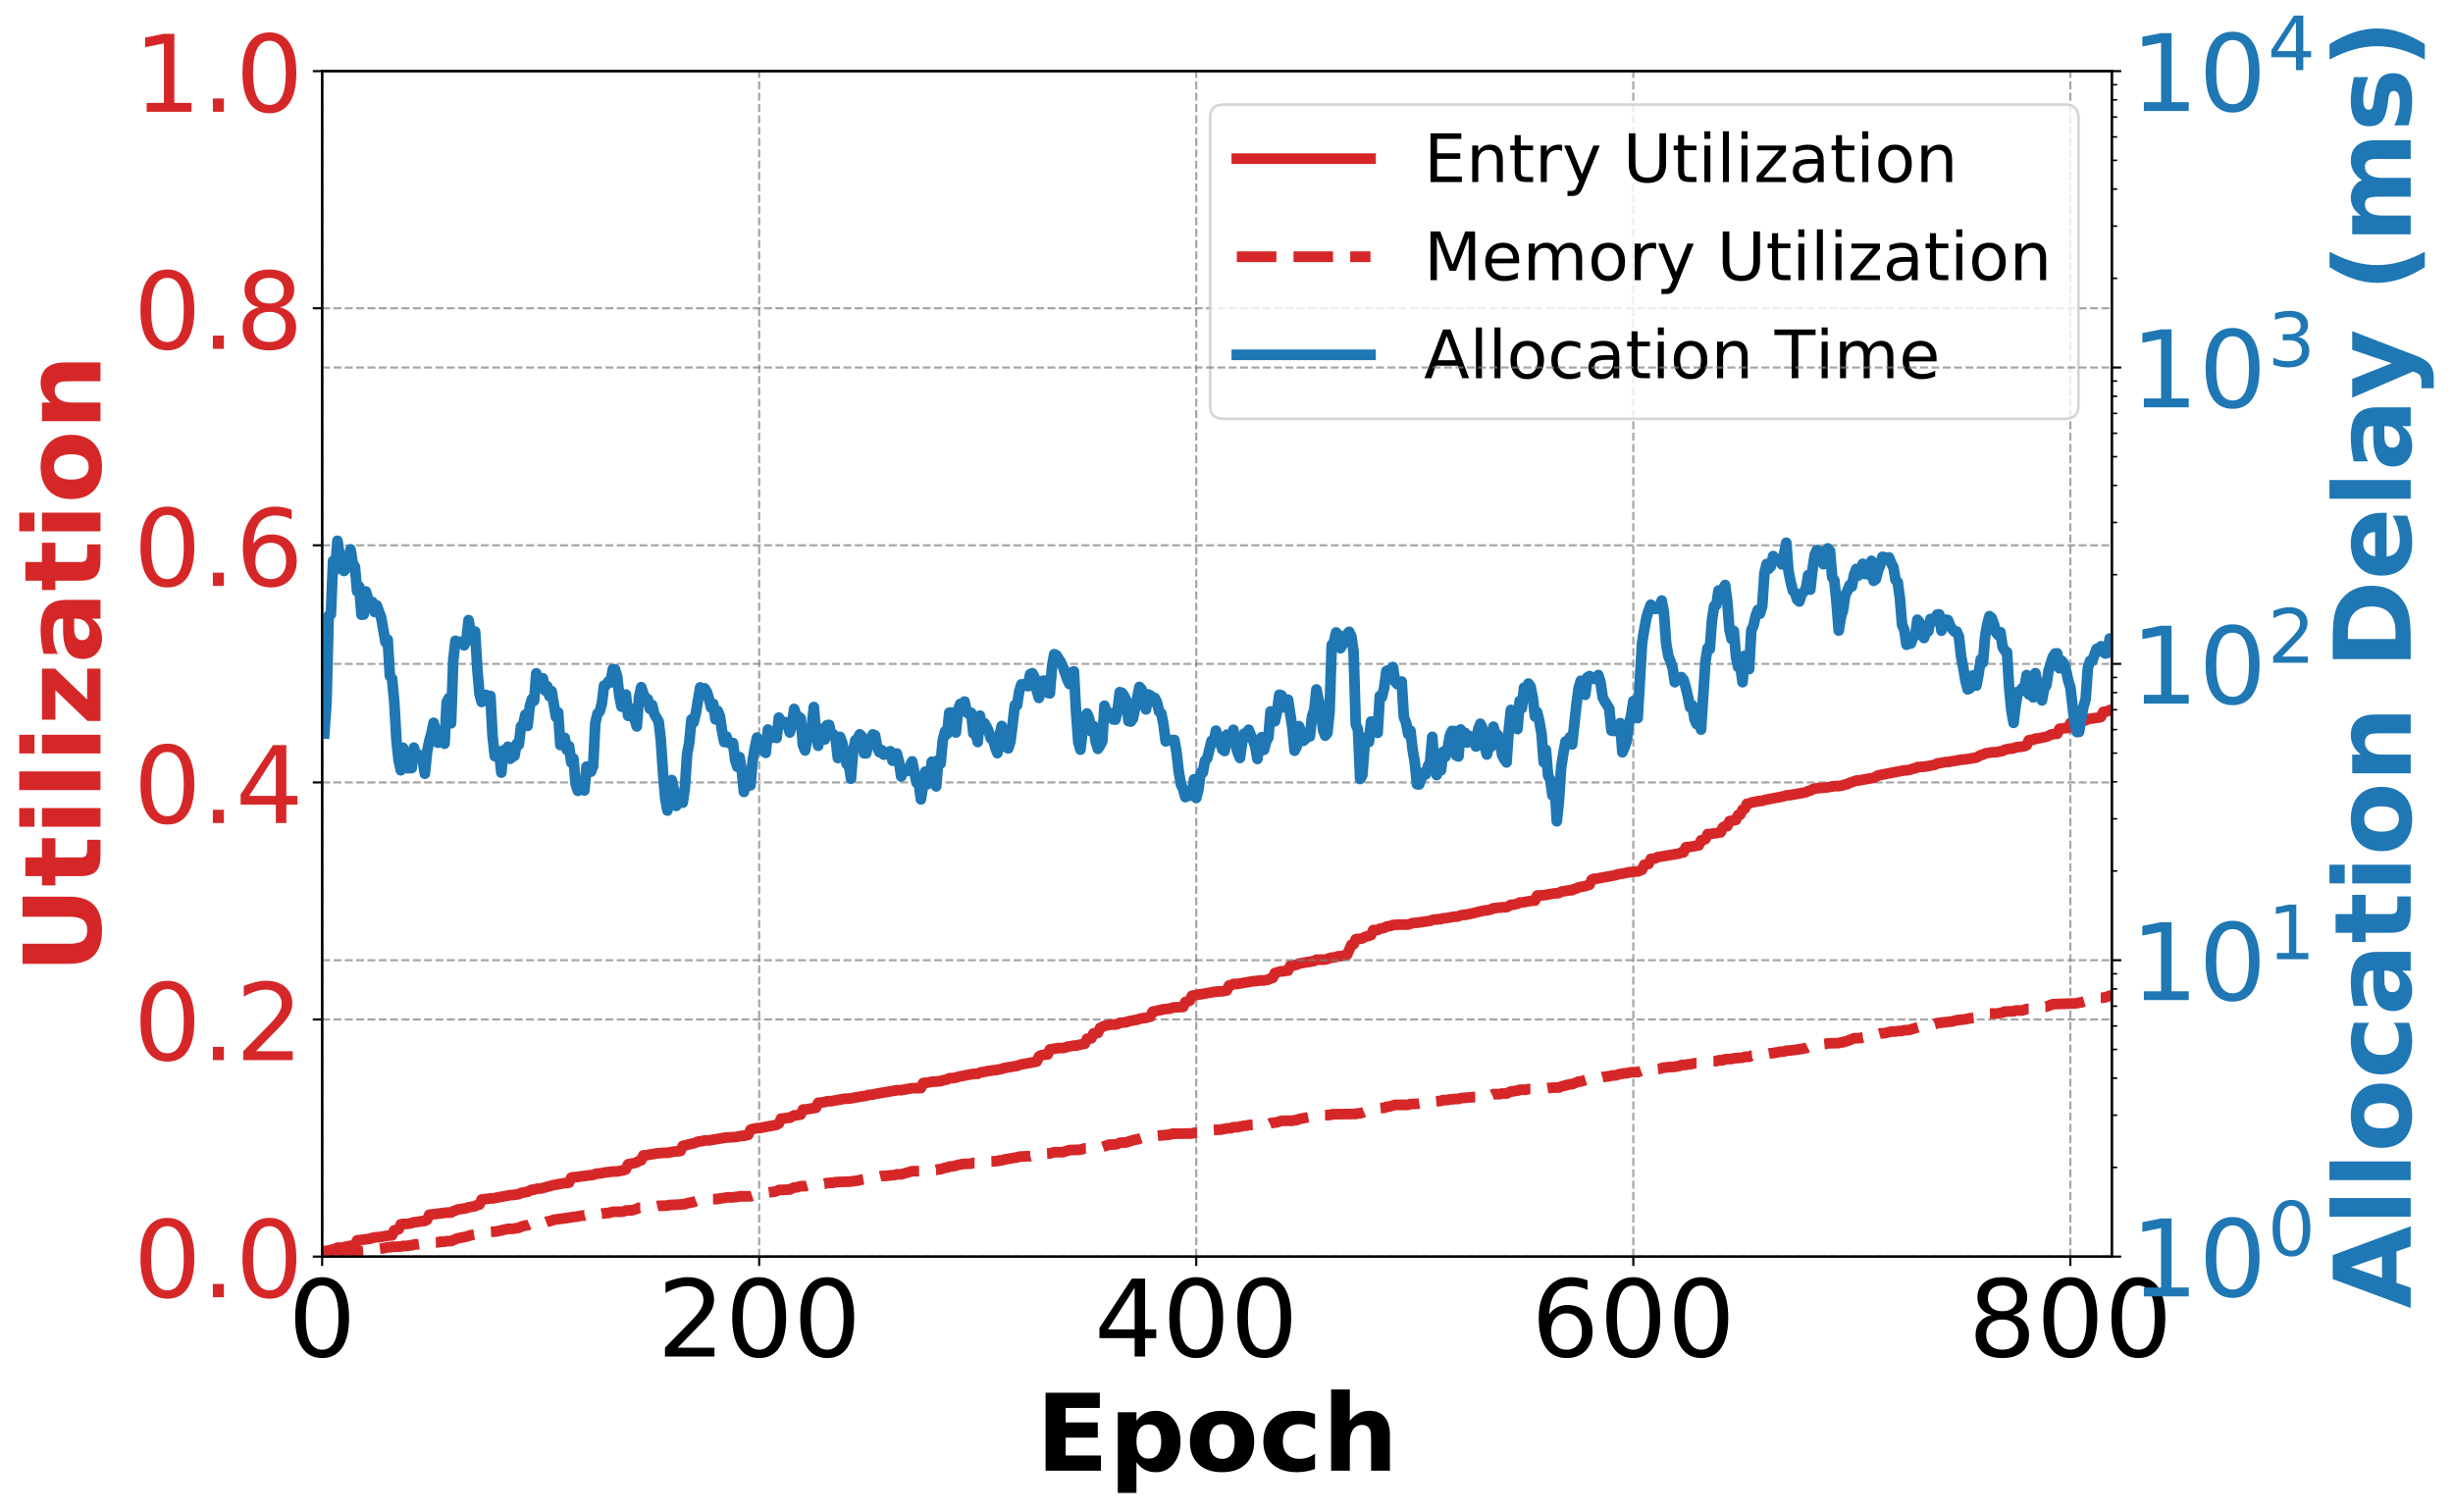 <?xml version="1.0" encoding="utf-8" standalone="no"?>
<!DOCTYPE svg PUBLIC "-//W3C//DTD SVG 1.1//EN"
  "http://www.w3.org/Graphics/SVG/1.1/DTD/svg11.dtd">
<!-- Created with matplotlib (https://matplotlib.org/) -->
<svg height="565.763pt" version="1.1" viewBox="0 0 917.75 565.763" width="917.75pt" xmlns="http://www.w3.org/2000/svg" xmlns:xlink="http://www.w3.org/1999/xlink">
 <defs>
  <style type="text/css">
*{stroke-linecap:butt;stroke-linejoin:round;}
  </style>
 </defs>
 <g id="figure_1">
  <g id="patch_1">
   <path d="M 0 565.763 
L 917.75 565.763 
L 917.75 0 
L 0 0 
z
" style="fill:#ffffff;"/>
  </g>
  <g id="axes_1">
   <g id="patch_2">
    <path d="M 120.525 470.138 
L 790.125 470.138 
L 790.125 26.618 
L 120.525 26.618 
z
" style="fill:#ffffff;"/>
   </g>
   <g id="matplotlib.axis_1">
    <g id="xtick_1">
     <g id="line2d_1">
      <path clip-path="url(#pbcb4358e37)" d="M 120.525 470.138 
L 120.525 26.618 
" style="fill:none;stroke:#808080;stroke-dasharray:2.96,1.28;stroke-dashoffset:0;stroke-opacity:0.7;stroke-width:0.8;"/>
     </g>
     <g id="line2d_2">
      <defs>
       <path d="M 0 0 
L 0 3.5 
" id="mdd79a8366a" style="stroke:#000000;stroke-width:0.8;"/>
      </defs>
      <g>
       <use style="stroke:#000000;stroke-width:0.8;" x="120.525" xlink:href="#mdd79a8366a" y="470.138"/>
      </g>
     </g>
     <g id="text_1">
      <!-- 0 -->
      <defs>
       <path d="M 31.781 66.406 
Q 24.172 66.406 20.328 58.906 
Q 16.5 51.422 16.5 36.375 
Q 16.5 21.391 20.328 13.891 
Q 24.172 6.391 31.781 6.391 
Q 39.453 6.391 43.281 13.891 
Q 47.125 21.391 47.125 36.375 
Q 47.125 51.422 43.281 58.906 
Q 39.453 66.406 31.781 66.406 
z
M 31.781 74.219 
Q 44.047 74.219 50.516 64.516 
Q 56.984 54.828 56.984 36.375 
Q 56.984 17.969 50.516 8.266 
Q 44.047 -1.422 31.781 -1.422 
Q 19.531 -1.422 13.062 8.266 
Q 6.594 17.969 6.594 36.375 
Q 6.594 54.828 13.062 64.516 
Q 19.531 74.219 31.781 74.219 
z
" id="DejaVuSans-48"/>
      </defs>
      <g transform="translate(107.8 507.532)scale(0.4 -0.4)">
       <use xlink:href="#DejaVuSans-48"/>
      </g>
     </g>
    </g>
    <g id="xtick_2">
     <g id="line2d_3">
      <path clip-path="url(#pbcb4358e37)" d="M 284.041 470.138 
L 284.041 26.618 
" style="fill:none;stroke:#808080;stroke-dasharray:2.96,1.28;stroke-dashoffset:0;stroke-opacity:0.7;stroke-width:0.8;"/>
     </g>
     <g id="line2d_4">
      <g>
       <use style="stroke:#000000;stroke-width:0.8;" x="284.041" xlink:href="#mdd79a8366a" y="470.138"/>
      </g>
     </g>
     <g id="text_2">
      <!-- 200 -->
      <defs>
       <path d="M 19.188 8.297 
L 53.609 8.297 
L 53.609 0 
L 7.328 0 
L 7.328 8.297 
Q 12.938 14.109 22.625 23.891 
Q 32.328 33.688 34.812 36.531 
Q 39.547 41.844 41.422 45.531 
Q 43.312 49.219 43.312 52.781 
Q 43.312 58.594 39.234 62.25 
Q 35.156 65.922 28.609 65.922 
Q 23.969 65.922 18.812 64.312 
Q 13.672 62.703 7.812 59.422 
L 7.812 69.391 
Q 13.766 71.781 18.938 73 
Q 24.125 74.219 28.422 74.219 
Q 39.75 74.219 46.484 68.547 
Q 53.219 62.891 53.219 53.422 
Q 53.219 48.922 51.531 44.891 
Q 49.859 40.875 45.406 35.406 
Q 44.188 33.984 37.641 27.219 
Q 31.109 20.453 19.188 8.297 
z
" id="DejaVuSans-50"/>
      </defs>
      <g transform="translate(245.866 507.532)scale(0.4 -0.4)">
       <use xlink:href="#DejaVuSans-50"/>
       <use x="63.623" xlink:href="#DejaVuSans-48"/>
       <use x="127.246" xlink:href="#DejaVuSans-48"/>
      </g>
     </g>
    </g>
    <g id="xtick_3">
     <g id="line2d_5">
      <path clip-path="url(#pbcb4358e37)" d="M 447.558 470.138 
L 447.558 26.618 
" style="fill:none;stroke:#808080;stroke-dasharray:2.96,1.28;stroke-dashoffset:0;stroke-opacity:0.7;stroke-width:0.8;"/>
     </g>
     <g id="line2d_6">
      <g>
       <use style="stroke:#000000;stroke-width:0.8;" x="447.558" xlink:href="#mdd79a8366a" y="470.138"/>
      </g>
     </g>
     <g id="text_3">
      <!-- 400 -->
      <defs>
       <path d="M 37.797 64.312 
L 12.891 25.391 
L 37.797 25.391 
z
M 35.203 72.906 
L 47.609 72.906 
L 47.609 25.391 
L 58.016 25.391 
L 58.016 17.188 
L 47.609 17.188 
L 47.609 0 
L 37.797 0 
L 37.797 17.188 
L 4.891 17.188 
L 4.891 26.703 
z
" id="DejaVuSans-52"/>
      </defs>
      <g transform="translate(409.383 507.532)scale(0.4 -0.4)">
       <use xlink:href="#DejaVuSans-52"/>
       <use x="63.623" xlink:href="#DejaVuSans-48"/>
       <use x="127.246" xlink:href="#DejaVuSans-48"/>
      </g>
     </g>
    </g>
    <g id="xtick_4">
     <g id="line2d_7">
      <path clip-path="url(#pbcb4358e37)" d="M 611.074 470.138 
L 611.074 26.618 
" style="fill:none;stroke:#808080;stroke-dasharray:2.96,1.28;stroke-dashoffset:0;stroke-opacity:0.7;stroke-width:0.8;"/>
     </g>
     <g id="line2d_8">
      <g>
       <use style="stroke:#000000;stroke-width:0.8;" x="611.074" xlink:href="#mdd79a8366a" y="470.138"/>
      </g>
     </g>
     <g id="text_4">
      <!-- 600 -->
      <defs>
       <path d="M 33.016 40.375 
Q 26.375 40.375 22.484 35.828 
Q 18.609 31.297 18.609 23.391 
Q 18.609 15.531 22.484 10.953 
Q 26.375 6.391 33.016 6.391 
Q 39.656 6.391 43.531 10.953 
Q 47.406 15.531 47.406 23.391 
Q 47.406 31.297 43.531 35.828 
Q 39.656 40.375 33.016 40.375 
z
M 52.594 71.297 
L 52.594 62.312 
Q 48.875 64.062 45.094 64.984 
Q 41.312 65.922 37.594 65.922 
Q 27.828 65.922 22.672 59.328 
Q 17.531 52.734 16.797 39.406 
Q 19.672 43.656 24.016 45.922 
Q 28.375 48.188 33.594 48.188 
Q 44.578 48.188 50.953 41.516 
Q 57.328 34.859 57.328 23.391 
Q 57.328 12.156 50.688 5.359 
Q 44.047 -1.422 33.016 -1.422 
Q 20.359 -1.422 13.672 8.266 
Q 6.984 17.969 6.984 36.375 
Q 6.984 53.656 15.188 63.938 
Q 23.391 74.219 37.203 74.219 
Q 40.922 74.219 44.703 73.484 
Q 48.484 72.75 52.594 71.297 
z
" id="DejaVuSans-54"/>
      </defs>
      <g transform="translate(572.899 507.532)scale(0.4 -0.4)">
       <use xlink:href="#DejaVuSans-54"/>
       <use x="63.623" xlink:href="#DejaVuSans-48"/>
       <use x="127.246" xlink:href="#DejaVuSans-48"/>
      </g>
     </g>
    </g>
    <g id="xtick_5">
     <g id="line2d_9">
      <path clip-path="url(#pbcb4358e37)" d="M 774.591 470.138 
L 774.591 26.618 
" style="fill:none;stroke:#808080;stroke-dasharray:2.96,1.28;stroke-dashoffset:0;stroke-opacity:0.7;stroke-width:0.8;"/>
     </g>
     <g id="line2d_10">
      <g>
       <use style="stroke:#000000;stroke-width:0.8;" x="774.591" xlink:href="#mdd79a8366a" y="470.138"/>
      </g>
     </g>
     <g id="text_5">
      <!-- 800 -->
      <defs>
       <path d="M 31.781 34.625 
Q 24.75 34.625 20.719 30.859 
Q 16.703 27.094 16.703 20.516 
Q 16.703 13.922 20.719 10.156 
Q 24.75 6.391 31.781 6.391 
Q 38.812 6.391 42.859 10.172 
Q 46.922 13.969 46.922 20.516 
Q 46.922 27.094 42.891 30.859 
Q 38.875 34.625 31.781 34.625 
z
M 21.922 38.812 
Q 15.578 40.375 12.031 44.719 
Q 8.5 49.078 8.5 55.328 
Q 8.5 64.062 14.719 69.141 
Q 20.953 74.219 31.781 74.219 
Q 42.672 74.219 48.875 69.141 
Q 55.078 64.062 55.078 55.328 
Q 55.078 49.078 51.531 44.719 
Q 48 40.375 41.703 38.812 
Q 48.828 37.156 52.797 32.312 
Q 56.781 27.484 56.781 20.516 
Q 56.781 9.906 50.312 4.234 
Q 43.844 -1.422 31.781 -1.422 
Q 19.734 -1.422 13.25 4.234 
Q 6.781 9.906 6.781 20.516 
Q 6.781 27.484 10.781 32.312 
Q 14.797 37.156 21.922 38.812 
z
M 18.312 54.391 
Q 18.312 48.734 21.844 45.562 
Q 25.391 42.391 31.781 42.391 
Q 38.141 42.391 41.719 45.562 
Q 45.312 48.734 45.312 54.391 
Q 45.312 60.062 41.719 63.234 
Q 38.141 66.406 31.781 66.406 
Q 25.391 66.406 21.844 63.234 
Q 18.312 60.062 18.312 54.391 
z
" id="DejaVuSans-56"/>
      </defs>
      <g transform="translate(736.416 507.532)scale(0.4 -0.4)">
       <use xlink:href="#DejaVuSans-56"/>
       <use x="63.623" xlink:href="#DejaVuSans-48"/>
       <use x="127.246" xlink:href="#DejaVuSans-48"/>
      </g>
     </g>
    </g>
    <g id="text_6">
     <!-- Epoch -->
     <defs>
      <path d="M 9.188 72.906 
L 59.906 72.906 
L 59.906 58.688 
L 27.984 58.688 
L 27.984 45.125 
L 58.016 45.125 
L 58.016 30.906 
L 27.984 30.906 
L 27.984 14.203 
L 60.984 14.203 
L 60.984 0 
L 9.188 0 
z
" id="DejaVuSans-Bold-69"/>
      <path d="M 25.875 7.906 
L 25.875 -20.797 
L 8.406 -20.797 
L 8.406 54.688 
L 25.875 54.688 
L 25.875 46.688 
Q 29.5 51.469 33.891 53.734 
Q 38.281 56 44 56 
Q 54.109 56 60.594 47.969 
Q 67.094 39.938 67.094 27.297 
Q 67.094 14.656 60.594 6.609 
Q 54.109 -1.422 44 -1.422 
Q 38.281 -1.422 33.891 0.844 
Q 29.5 3.125 25.875 7.906 
z
M 37.5 43.312 
Q 31.891 43.312 28.875 39.188 
Q 25.875 35.062 25.875 27.297 
Q 25.875 19.531 28.875 15.406 
Q 31.891 11.281 37.5 11.281 
Q 43.109 11.281 46.062 15.375 
Q 49.031 19.484 49.031 27.297 
Q 49.031 35.109 46.062 39.203 
Q 43.109 43.312 37.5 43.312 
z
" id="DejaVuSans-Bold-112"/>
      <path d="M 34.422 43.5 
Q 28.609 43.5 25.562 39.328 
Q 22.516 35.156 22.516 27.297 
Q 22.516 19.438 25.562 15.25 
Q 28.609 11.078 34.422 11.078 
Q 40.141 11.078 43.156 15.25 
Q 46.188 19.438 46.188 27.297 
Q 46.188 35.156 43.156 39.328 
Q 40.141 43.5 34.422 43.5 
z
M 34.422 56 
Q 48.531 56 56.469 48.375 
Q 64.406 40.766 64.406 27.297 
Q 64.406 13.812 56.469 6.188 
Q 48.531 -1.422 34.422 -1.422 
Q 20.266 -1.422 12.281 6.188 
Q 4.297 13.812 4.297 27.297 
Q 4.297 40.766 12.281 48.375 
Q 20.266 56 34.422 56 
z
" id="DejaVuSans-Bold-111"/>
      <path d="M 52.594 52.984 
L 52.594 38.719 
Q 49.031 41.156 45.438 42.328 
Q 41.844 43.5 37.984 43.5 
Q 30.672 43.5 26.594 39.234 
Q 22.516 34.969 22.516 27.297 
Q 22.516 19.625 26.594 15.344 
Q 30.672 11.078 37.984 11.078 
Q 42.094 11.078 45.781 12.297 
Q 49.469 13.531 52.594 15.922 
L 52.594 1.609 
Q 48.484 0.094 44.266 -0.656 
Q 40.047 -1.422 35.797 -1.422 
Q 21 -1.422 12.641 6.172 
Q 4.297 13.766 4.297 27.297 
Q 4.297 40.828 12.641 48.406 
Q 21 56 35.797 56 
Q 40.094 56 44.266 55.25 
Q 48.438 54.5 52.594 52.984 
z
" id="DejaVuSans-Bold-99"/>
      <path d="M 63.375 33.297 
L 63.375 0 
L 45.797 0 
L 45.797 5.422 
L 45.797 25.391 
Q 45.797 32.562 45.484 35.25 
Q 45.172 37.938 44.391 39.203 
Q 43.359 40.922 41.594 41.875 
Q 39.844 42.828 37.594 42.828 
Q 32.125 42.828 29 38.594 
Q 25.875 34.375 25.875 26.906 
L 25.875 0 
L 8.406 0 
L 8.406 75.984 
L 25.875 75.984 
L 25.875 46.688 
Q 29.828 51.469 34.266 53.734 
Q 38.719 56 44.094 56 
Q 53.562 56 58.469 50.188 
Q 63.375 44.391 63.375 33.297 
z
" id="DejaVuSans-Bold-104"/>
     </defs>
     <g transform="translate(387.512 550.244)scale(0.4 -0.4)">
      <use xlink:href="#DejaVuSans-Bold-69"/>
      <use x="68.311" xlink:href="#DejaVuSans-Bold-112"/>
      <use x="139.893" xlink:href="#DejaVuSans-Bold-111"/>
      <use x="208.594" xlink:href="#DejaVuSans-Bold-99"/>
      <use x="267.871" xlink:href="#DejaVuSans-Bold-104"/>
     </g>
    </g>
   </g>
   <g id="matplotlib.axis_2">
    <g id="ytick_1">
     <g id="line2d_11">
      <path clip-path="url(#pbcb4358e37)" d="M 120.525 470.138 
L 790.125 470.138 
" style="fill:none;stroke:#808080;stroke-dasharray:2.96,1.28;stroke-dashoffset:0;stroke-opacity:0.7;stroke-width:0.8;"/>
     </g>
     <g id="line2d_12">
      <defs>
       <path d="M 0 0 
L -3.5 0 
" id="m270bce0fc7" style="stroke:#000000;stroke-width:0.8;"/>
      </defs>
      <g>
       <use style="stroke:#000000;stroke-width:0.8;" x="120.525" xlink:href="#m270bce0fc7" y="470.138"/>
      </g>
     </g>
     <g id="text_7">
      <!-- 0.0 -->
      <defs>
       <path d="M 10.688 12.406 
L 21 12.406 
L 21 0 
L 10.688 0 
z
" id="DejaVuSans-46"/>
      </defs>
      <g style="fill:#d62728;" transform="translate(49.913 485.335)scale(0.4 -0.4)">
       <use xlink:href="#DejaVuSans-48"/>
       <use x="63.623" xlink:href="#DejaVuSans-46"/>
       <use x="95.41" xlink:href="#DejaVuSans-48"/>
      </g>
     </g>
    </g>
    <g id="ytick_2">
     <g id="line2d_13">
      <path clip-path="url(#pbcb4358e37)" d="M 120.525 381.434 
L 790.125 381.434 
" style="fill:none;stroke:#808080;stroke-dasharray:2.96,1.28;stroke-dashoffset:0;stroke-opacity:0.7;stroke-width:0.8;"/>
     </g>
     <g id="line2d_14">
      <g>
       <use style="stroke:#000000;stroke-width:0.8;" x="120.525" xlink:href="#m270bce0fc7" y="381.434"/>
      </g>
     </g>
     <g id="text_8">
      <!-- 0.2 -->
      <g style="fill:#d62728;" transform="translate(49.913 396.631)scale(0.4 -0.4)">
       <use xlink:href="#DejaVuSans-48"/>
       <use x="63.623" xlink:href="#DejaVuSans-46"/>
       <use x="95.41" xlink:href="#DejaVuSans-50"/>
      </g>
     </g>
    </g>
    <g id="ytick_3">
     <g id="line2d_15">
      <path clip-path="url(#pbcb4358e37)" d="M 120.525 292.73 
L 790.125 292.73 
" style="fill:none;stroke:#808080;stroke-dasharray:2.96,1.28;stroke-dashoffset:0;stroke-opacity:0.7;stroke-width:0.8;"/>
     </g>
     <g id="line2d_16">
      <g>
       <use style="stroke:#000000;stroke-width:0.8;" x="120.525" xlink:href="#m270bce0fc7" y="292.73"/>
      </g>
     </g>
     <g id="text_9">
      <!-- 0.4 -->
      <g style="fill:#d62728;" transform="translate(49.913 307.927)scale(0.4 -0.4)">
       <use xlink:href="#DejaVuSans-48"/>
       <use x="63.623" xlink:href="#DejaVuSans-46"/>
       <use x="95.41" xlink:href="#DejaVuSans-52"/>
      </g>
     </g>
    </g>
    <g id="ytick_4">
     <g id="line2d_17">
      <path clip-path="url(#pbcb4358e37)" d="M 120.525 204.026 
L 790.125 204.026 
" style="fill:none;stroke:#808080;stroke-dasharray:2.96,1.28;stroke-dashoffset:0;stroke-opacity:0.7;stroke-width:0.8;"/>
     </g>
     <g id="line2d_18">
      <g>
       <use style="stroke:#000000;stroke-width:0.8;" x="120.525" xlink:href="#m270bce0fc7" y="204.026"/>
      </g>
     </g>
     <g id="text_10">
      <!-- 0.6 -->
      <g style="fill:#d62728;" transform="translate(49.913 219.223)scale(0.4 -0.4)">
       <use xlink:href="#DejaVuSans-48"/>
       <use x="63.623" xlink:href="#DejaVuSans-46"/>
       <use x="95.41" xlink:href="#DejaVuSans-54"/>
      </g>
     </g>
    </g>
    <g id="ytick_5">
     <g id="line2d_19">
      <path clip-path="url(#pbcb4358e37)" d="M 120.525 115.322 
L 790.125 115.322 
" style="fill:none;stroke:#808080;stroke-dasharray:2.96,1.28;stroke-dashoffset:0;stroke-opacity:0.7;stroke-width:0.8;"/>
     </g>
     <g id="line2d_20">
      <g>
       <use style="stroke:#000000;stroke-width:0.8;" x="120.525" xlink:href="#m270bce0fc7" y="115.322"/>
      </g>
     </g>
     <g id="text_11">
      <!-- 0.8 -->
      <g style="fill:#d62728;" transform="translate(49.913 130.519)scale(0.4 -0.4)">
       <use xlink:href="#DejaVuSans-48"/>
       <use x="63.623" xlink:href="#DejaVuSans-46"/>
       <use x="95.41" xlink:href="#DejaVuSans-56"/>
      </g>
     </g>
    </g>
    <g id="ytick_6">
     <g id="line2d_21">
      <path clip-path="url(#pbcb4358e37)" d="M 120.525 26.618 
L 790.125 26.618 
" style="fill:none;stroke:#808080;stroke-dasharray:2.96,1.28;stroke-dashoffset:0;stroke-opacity:0.7;stroke-width:0.8;"/>
     </g>
     <g id="line2d_22">
      <g>
       <use style="stroke:#000000;stroke-width:0.8;" x="120.525" xlink:href="#m270bce0fc7" y="26.618"/>
      </g>
     </g>
     <g id="text_12">
      <!-- 1.0 -->
      <defs>
       <path d="M 12.406 8.297 
L 28.516 8.297 
L 28.516 63.922 
L 10.984 60.406 
L 10.984 69.391 
L 28.422 72.906 
L 38.281 72.906 
L 38.281 8.297 
L 54.391 8.297 
L 54.391 0 
L 12.406 0 
z
" id="DejaVuSans-49"/>
      </defs>
      <g style="fill:#d62728;" transform="translate(49.913 41.815)scale(0.4 -0.4)">
       <use xlink:href="#DejaVuSans-49"/>
       <use x="63.623" xlink:href="#DejaVuSans-46"/>
       <use x="95.41" xlink:href="#DejaVuSans-48"/>
      </g>
     </g>
    </g>
    <g id="text_13">
     <!-- Utilization -->
     <defs>
      <path d="M 9.188 72.906 
L 27.984 72.906 
L 27.984 29.203 
Q 27.984 20.172 30.938 16.281 
Q 33.891 12.406 40.578 12.406 
Q 47.312 12.406 50.266 16.281 
Q 53.219 20.172 53.219 29.203 
L 53.219 72.906 
L 72.016 72.906 
L 72.016 29.203 
Q 72.016 13.719 64.25 6.141 
Q 56.5 -1.422 40.578 -1.422 
Q 24.703 -1.422 16.938 6.141 
Q 9.188 13.719 9.188 29.203 
z
" id="DejaVuSans-Bold-85"/>
      <path d="M 27.484 70.219 
L 27.484 54.688 
L 45.516 54.688 
L 45.516 42.188 
L 27.484 42.188 
L 27.484 19 
Q 27.484 15.188 29 13.844 
Q 30.516 12.5 35.016 12.5 
L 44 12.5 
L 44 0 
L 29 0 
Q 18.656 0 14.328 4.312 
Q 10.016 8.641 10.016 19 
L 10.016 42.188 
L 1.312 42.188 
L 1.312 54.688 
L 10.016 54.688 
L 10.016 70.219 
z
" id="DejaVuSans-Bold-116"/>
      <path d="M 8.406 54.688 
L 25.875 54.688 
L 25.875 0 
L 8.406 0 
z
M 8.406 75.984 
L 25.875 75.984 
L 25.875 61.719 
L 8.406 61.719 
z
" id="DejaVuSans-Bold-105"/>
      <path d="M 8.406 75.984 
L 25.875 75.984 
L 25.875 0 
L 8.406 0 
z
" id="DejaVuSans-Bold-108"/>
      <path d="M 5.719 54.688 
L 53.422 54.688 
L 53.422 42.484 
L 24.609 12.5 
L 53.422 12.5 
L 53.422 0 
L 4.5 0 
L 4.5 12.203 
L 33.297 42.188 
L 5.719 42.188 
z
" id="DejaVuSans-Bold-122"/>
      <path d="M 32.906 24.609 
Q 27.438 24.609 24.672 22.75 
Q 21.922 20.906 21.922 17.281 
Q 21.922 13.969 24.141 12.078 
Q 26.375 10.203 30.328 10.203 
Q 35.25 10.203 38.625 13.734 
Q 42 17.281 42 22.609 
L 42 24.609 
z
M 59.625 31.203 
L 59.625 0 
L 42 0 
L 42 8.109 
Q 38.484 3.125 34.078 0.844 
Q 29.688 -1.422 23.391 -1.422 
Q 14.891 -1.422 9.594 3.531 
Q 4.297 8.5 4.297 16.406 
Q 4.297 26.031 10.906 30.516 
Q 17.531 35.016 31.688 35.016 
L 42 35.016 
L 42 36.375 
Q 42 40.531 38.719 42.453 
Q 35.453 44.391 28.516 44.391 
Q 22.906 44.391 18.062 43.266 
Q 13.234 42.141 9.078 39.891 
L 9.078 53.219 
Q 14.703 54.594 20.359 55.297 
Q 26.031 56 31.688 56 
Q 46.484 56 53.047 50.172 
Q 59.625 44.344 59.625 31.203 
z
" id="DejaVuSans-Bold-97"/>
      <path d="M 63.375 33.297 
L 63.375 0 
L 45.797 0 
L 45.797 5.422 
L 45.797 25.484 
Q 45.797 32.562 45.484 35.25 
Q 45.172 37.938 44.391 39.203 
Q 43.359 40.922 41.594 41.875 
Q 39.844 42.828 37.594 42.828 
Q 32.125 42.828 29 38.594 
Q 25.875 34.375 25.875 26.906 
L 25.875 0 
L 8.406 0 
L 8.406 54.688 
L 25.875 54.688 
L 25.875 46.688 
Q 29.828 51.469 34.266 53.734 
Q 38.719 56 44.094 56 
Q 53.562 56 58.469 50.188 
Q 63.375 44.391 63.375 33.297 
z
" id="DejaVuSans-Bold-110"/>
     </defs>
     <g style="fill:#d62728;" transform="translate(37.594 364.278)rotate(-90)scale(0.4 -0.4)">
      <use xlink:href="#DejaVuSans-Bold-85"/>
      <use x="81.201" xlink:href="#DejaVuSans-Bold-116"/>
      <use x="129.004" xlink:href="#DejaVuSans-Bold-105"/>
      <use x="163.281" xlink:href="#DejaVuSans-Bold-108"/>
      <use x="197.559" xlink:href="#DejaVuSans-Bold-105"/>
      <use x="231.836" xlink:href="#DejaVuSans-Bold-122"/>
      <use x="290.039" xlink:href="#DejaVuSans-Bold-97"/>
      <use x="357.52" xlink:href="#DejaVuSans-Bold-116"/>
      <use x="405.322" xlink:href="#DejaVuSans-Bold-105"/>
      <use x="439.6" xlink:href="#DejaVuSans-Bold-111"/>
      <use x="508.301" xlink:href="#DejaVuSans-Bold-110"/>
     </g>
    </g>
   </g>
   <g id="line2d_23">
    <path clip-path="url(#pbcb4358e37)" d="M 121.343 468.11 
L 123.795 467.697 
L 124.613 467.372 
L 125.43 467.264 
L 126.248 466.801 
L 127.883 466.781 
L 129.518 466.407 
L 131.154 466.102 
L 131.971 466.092 
L 132.789 465.935 
L 133.606 464.065 
L 138.512 463.464 
L 139.329 463.139 
L 140.965 462.883 
L 141.782 462.873 
L 145.052 462.312 
L 146.688 462.194 
L 147.505 460.324 
L 149.14 459.94 
L 149.958 458.07 
L 150.776 457.922 
L 152.411 457.902 
L 154.046 457.597 
L 154.863 457.272 
L 155.681 457.262 
L 158.134 456.839 
L 158.951 456.829 
L 159.769 456.367 
L 160.587 454.496 
L 167.127 453.679 
L 168.762 453.66 
L 169.58 453.197 
L 171.215 452.547 
L 174.485 452.026 
L 175.303 451.701 
L 177.756 451.287 
L 178.573 450.825 
L 179.391 450.667 
L 180.209 448.797 
L 183.479 448.383 
L 184.296 448.374 
L 190.837 447.163 
L 192.472 447.045 
L 194.107 446.779 
L 194.925 446.316 
L 197.378 445.913 
L 198.195 445.45 
L 199.013 445.125 
L 199.83 445.115 
L 200.648 444.79 
L 202.283 444.672 
L 203.918 444.288 
L 204.736 443.964 
L 205.554 443.855 
L 206.371 443.53 
L 211.277 442.635 
L 212.094 442.625 
L 212.912 442.477 
L 213.729 440.607 
L 214.547 440.459 
L 216.182 440.341 
L 217.817 440.036 
L 218.635 440.026 
L 220.27 439.721 
L 221.088 439.711 
L 221.905 439.554 
L 222.723 439.229 
L 223.54 439.071 
L 225.176 438.953 
L 225.993 438.727 
L 229.263 438.313 
L 230.899 438.294 
L 233.351 437.801 
L 234.169 437.477 
L 234.987 435.606 
L 237.439 435.144 
L 238.257 434.819 
L 239.074 434.356 
L 239.892 434.13 
L 240.71 432.259 
L 241.527 432.25 
L 245.615 431.56 
L 248.068 431.334 
L 249.703 431.314 
L 252.156 430.852 
L 253.791 430.734 
L 254.609 430.625 
L 255.426 428.755 
L 258.696 427.948 
L 259.514 427.79 
L 261.149 427.141 
L 262.784 426.924 
L 263.602 426.698 
L 265.237 426.678 
L 271.778 425.575 
L 275.048 425.438 
L 277.501 424.975 
L 278.318 424.965 
L 279.954 424.581 
L 280.771 422.711 
L 281.589 422.386 
L 283.224 422.091 
L 284.041 422.081 
L 290.582 420.841 
L 291.4 420.378 
L 292.217 418.508 
L 293.035 418.498 
L 294.67 418.232 
L 295.488 418.222 
L 297.123 417.297 
L 297.94 417.287 
L 299.576 416.992 
L 300.393 415.121 
L 301.211 415.112 
L 305.299 414.472 
L 306.116 412.601 
L 308.569 412.336 
L 309.387 412.011 
L 311.022 411.991 
L 315.927 411.085 
L 317.562 411.066 
L 322.468 410.19 
L 324.103 409.973 
L 324.921 409.648 
L 326.556 409.53 
L 328.191 409.156 
L 330.644 408.743 
L 335.549 407.896 
L 337.184 407.876 
L 341.272 407.138 
L 344.543 407.099 
L 345.36 405.228 
L 346.178 405.081 
L 346.995 405.071 
L 348.63 404.697 
L 350.266 404.677 
L 351.083 404.53 
L 351.901 404.52 
L 352.718 404.195 
L 354.354 403.89 
L 355.171 403.427 
L 356.806 403.309 
L 357.624 403.201 
L 358.441 402.876 
L 364.165 401.773 
L 365.8 401.754 
L 366.617 401.291 
L 369.07 400.868 
L 369.888 400.641 
L 370.705 400.631 
L 371.523 400.405 
L 372.34 400.395 
L 374.793 399.933 
L 375.611 399.608 
L 378.063 399.194 
L 380.516 398.781 
L 382.151 398.23 
L 384.604 397.806 
L 387.874 397.166 
L 388.692 395.296 
L 389.51 394.833 
L 391.145 394.528 
L 391.962 394.518 
L 392.78 392.648 
L 396.05 392.117 
L 397.685 392.097 
L 398.503 391.949 
L 399.321 391.624 
L 401.773 391.211 
L 402.591 391.201 
L 404.226 390.817 
L 405.861 390.522 
L 406.679 388.652 
L 407.496 388.494 
L 408.314 388.484 
L 409.132 386.614 
L 409.949 386.604 
L 410.767 386.447 
L 411.584 384.576 
L 412.402 384.251 
L 413.22 383.789 
L 415.672 383.336 
L 417.307 383.316 
L 418.125 383.169 
L 418.943 382.706 
L 421.395 382.43 
L 422.213 382.105 
L 425.483 381.505 
L 426.301 381.18 
L 427.936 380.875 
L 428.754 380.865 
L 429.571 380.54 
L 430.389 380.393 
L 431.206 378.522 
L 434.477 377.833 
L 435.294 377.607 
L 437.747 377.38 
L 438.565 377.056 
L 439.382 376.898 
L 442.652 376.76 
L 443.47 374.89 
L 445.105 374.437 
L 445.923 372.567 
L 454.916 371.012 
L 457.369 370.884 
L 459.004 370.578 
L 459.822 368.708 
L 460.639 368.6 
L 461.457 368.137 
L 463.092 368.118 
L 468.815 367.123 
L 470.45 367.005 
L 471.268 366.848 
L 472.903 366.828 
L 474.538 366.513 
L 475.356 366.05 
L 476.173 365.893 
L 476.991 364.022 
L 477.809 363.875 
L 478.626 363.55 
L 479.444 363.402 
L 480.261 363.392 
L 481.079 363.166 
L 481.896 363.156 
L 482.714 361.286 
L 483.532 361.276 
L 485.167 360.971 
L 485.984 360.508 
L 488.437 360.095 
L 491.707 359.534 
L 492.525 359.071 
L 495.795 359.032 
L 498.248 358.254 
L 499.066 358.244 
L 500.701 357.791 
L 501.518 357.782 
L 503.971 357.24 
L 505.606 353.5 
L 506.424 353.273 
L 507.241 351.403 
L 508.059 351.255 
L 508.877 351.245 
L 509.694 351.098 
L 510.512 350.635 
L 511.329 350.31 
L 512.147 350.163 
L 512.965 349.838 
L 513.782 347.967 
L 515.417 347.948 
L 516.235 347.485 
L 517.87 347.17 
L 518.688 346.707 
L 520.323 346.402 
L 521.14 346.077 
L 522.776 345.959 
L 526.863 345.91 
L 528.499 345.359 
L 530.134 345.241 
L 535.039 344.522 
L 535.857 344.197 
L 536.674 344.04 
L 537.492 344.03 
L 538.31 343.882 
L 539.127 343.872 
L 539.945 343.548 
L 540.762 343.538 
L 544.033 342.967 
L 544.85 342.957 
L 545.668 342.799 
L 546.485 342.475 
L 547.303 342.317 
L 548.121 342.307 
L 551.391 341.618 
L 553.844 340.959 
L 554.661 340.85 
L 555.479 340.624 
L 556.296 340.614 
L 557.932 340.24 
L 558.749 339.777 
L 559.567 339.767 
L 560.384 339.61 
L 561.202 339.6 
L 562.02 339.452 
L 563.655 339.433 
L 565.29 338.507 
L 566.107 338.498 
L 567.743 338.124 
L 568.56 337.661 
L 569.378 337.651 
L 573.466 336.952 
L 574.283 336.942 
L 575.101 335.072 
L 577.554 334.944 
L 581.641 334.245 
L 582.459 334.235 
L 583.277 334.078 
L 584.094 333.615 
L 587.365 333.064 
L 588.182 333.054 
L 589 332.591 
L 589.817 332.444 
L 590.635 331.981 
L 593.088 331.528 
L 594.723 330.977 
L 595.54 329.107 
L 596.358 328.782 
L 597.176 328.772 
L 604.534 327.414 
L 605.351 327.089 
L 607.804 326.725 
L 609.439 326.35 
L 611.892 326.075 
L 612.71 326.065 
L 614.345 325.415 
L 615.162 323.545 
L 615.98 323.437 
L 616.798 323.21 
L 617.615 321.34 
L 618.433 321.33 
L 619.25 321.173 
L 620.068 320.71 
L 622.521 320.306 
L 627.426 319.47 
L 628.244 319.361 
L 629.061 318.899 
L 629.879 318.889 
L 630.696 317.019 
L 631.514 316.871 
L 632.332 316.861 
L 635.602 316.27 
L 636.42 314.4 
L 637.237 314.252 
L 638.055 313.928 
L 638.872 312.057 
L 639.69 312.048 
L 641.325 311.782 
L 642.143 311.772 
L 642.96 311.447 
L 643.778 311.437 
L 644.595 309.567 
L 645.413 309.104 
L 646.23 309.094 
L 647.048 307.224 
L 649.501 306.761 
L 650.318 304.891 
L 651.136 304.783 
L 651.954 302.913 
L 652.771 302.588 
L 653.589 300.717 
L 654.406 300.707 
L 655.224 300.245 
L 656.859 299.989 
L 657.677 299.762 
L 659.312 299.644 
L 660.129 299.32 
L 667.488 297.902 
L 668.305 297.577 
L 669.123 297.567 
L 674.028 296.731 
L 675.663 296.425 
L 676.481 295.963 
L 677.299 295.805 
L 678.116 295.343 
L 678.934 295.018 
L 681.387 294.791 
L 683.022 294.673 
L 686.292 294.132 
L 687.927 294.112 
L 689.562 293.807 
L 690.38 293.482 
L 691.198 293.374 
L 692.015 292.911 
L 694.468 292.035 
L 695.285 292.025 
L 700.191 291.149 
L 701.009 291.041 
L 702.644 290.116 
L 710.82 288.531 
L 712.455 288.226 
L 713.272 288.216 
L 714.907 287.911 
L 715.725 287.586 
L 716.543 287.478 
L 717.36 287.015 
L 718.995 286.897 
L 719.813 286.887 
L 723.901 286.139 
L 724.718 285.676 
L 727.171 285.263 
L 727.989 285.105 
L 728.806 285.095 
L 733.712 284.229 
L 735.347 284.111 
L 739.435 283.432 
L 741.07 282.506 
L 741.888 282.349 
L 742.705 281.886 
L 745.158 281.473 
L 746.793 281.453 
L 748.428 281.079 
L 749.246 280.971 
L 750.063 280.508 
L 751.699 280.124 
L 752.516 280.114 
L 753.334 279.957 
L 754.151 279.632 
L 754.969 279.475 
L 755.787 279.465 
L 757.422 279.16 
L 758.239 278.835 
L 759.057 276.964 
L 759.874 276.807 
L 760.692 276.797 
L 761.51 276.334 
L 762.327 276.325 
L 765.598 275.645 
L 766.415 275.32 
L 767.233 274.858 
L 768.868 274.553 
L 769.685 274.543 
L 770.503 272.673 
L 772.956 272.397 
L 773.773 272.387 
L 774.591 270.517 
L 777.044 270.093 
L 780.314 269.493 
L 781.132 269.03 
L 785.22 268.469 
L 786.037 268.243 
L 786.855 266.373 
L 788.49 266.117 
L 789.307 265.654 
L 790.125 265.654 
L 790.125 265.654 
" style="fill:none;stroke:#d62728;stroke-linecap:square;stroke-width:4;"/>
   </g>
   <g id="line2d_24">
    <path clip-path="url(#pbcb4358e37)" d="M 121.343 470.05 
L 122.16 469.971 
L 122.978 469.735 
L 123.795 469.656 
L 124.613 469.341 
L 125.43 469.183 
L 126.248 468.79 
L 128.701 468.79 
L 130.336 468.317 
L 133.606 468.228 
L 136.059 468.071 
L 138.512 467.992 
L 140.147 467.441 
L 143.417 467.047 
L 145.052 466.653 
L 145.87 466.653 
L 146.688 466.496 
L 149.958 466.397 
L 150.776 466.161 
L 152.411 466.161 
L 153.228 465.925 
L 154.046 465.925 
L 154.863 465.61 
L 156.499 465.531 
L 158.134 465.295 
L 158.951 465.295 
L 159.769 464.901 
L 163.857 464.813 
L 164.674 464.576 
L 166.31 464.576 
L 167.127 464.34 
L 168.762 464.34 
L 170.398 463.631 
L 171.215 463.316 
L 174.485 462.686 
L 176.121 462.135 
L 177.756 461.899 
L 178.573 461.505 
L 182.661 461.102 
L 183.479 460.865 
L 185.114 460.787 
L 185.932 460.708 
L 186.749 460.472 
L 187.567 460.393 
L 188.384 460.078 
L 189.202 459.999 
L 190.02 459.763 
L 191.655 459.763 
L 194.107 459.369 
L 194.925 458.975 
L 196.56 458.503 
L 197.378 458.424 
L 199.013 457.715 
L 199.83 457.715 
L 200.648 457.4 
L 203.918 457.322 
L 204.736 457.007 
L 205.554 456.928 
L 207.189 456.377 
L 209.641 455.983 
L 210.459 455.983 
L 211.277 455.747 
L 212.094 455.747 
L 212.912 455.51 
L 213.729 455.5 
L 214.547 455.264 
L 215.365 455.264 
L 217.817 454.792 
L 218.635 454.792 
L 219.452 454.555 
L 221.088 454.477 
L 221.905 454.477 
L 222.723 454.162 
L 224.358 454.162 
L 225.176 454.004 
L 225.993 454.004 
L 226.811 453.847 
L 227.628 453.847 
L 229.263 453.374 
L 232.534 453.374 
L 233.351 453.217 
L 234.169 452.902 
L 236.622 452.813 
L 238.257 452.262 
L 239.074 451.868 
L 243.162 451.78 
L 243.98 451.543 
L 244.798 451.543 
L 246.433 451.15 
L 249.703 451.071 
L 250.521 450.835 
L 252.973 450.756 
L 256.244 450.51 
L 257.061 450.195 
L 259.514 449.722 
L 261.149 449.092 
L 264.42 448.856 
L 265.237 448.856 
L 266.055 448.62 
L 268.507 448.62 
L 269.325 448.383 
L 270.96 448.226 
L 271.778 447.99 
L 274.23 447.99 
L 275.048 447.832 
L 275.866 447.832 
L 276.683 447.596 
L 280.771 447.586 
L 282.406 447.035 
L 283.224 446.799 
L 284.859 446.72 
L 285.677 446.484 
L 286.494 446.405 
L 287.312 446.169 
L 289.765 445.854 
L 290.582 445.617 
L 291.4 445.224 
L 293.852 445.135 
L 295.488 445.056 
L 297.123 444.269 
L 297.94 444.269 
L 299.576 443.796 
L 301.211 443.786 
L 302.028 443.55 
L 308.569 442.91 
L 309.387 442.595 
L 311.839 442.517 
L 312.657 442.28 
L 314.292 442.202 
L 317.562 442.123 
L 320.833 441.729 
L 322.468 441.335 
L 326.556 440.627 
L 327.373 440.627 
L 329.826 439.997 
L 331.461 439.918 
L 334.732 439.603 
L 335.549 439.367 
L 337.184 439.367 
L 341.272 438.185 
L 345.36 438.175 
L 346.178 437.939 
L 347.813 437.939 
L 348.63 437.703 
L 350.266 437.703 
L 351.083 437.467 
L 351.901 437.467 
L 353.536 436.915 
L 354.354 436.837 
L 355.171 436.443 
L 355.989 436.443 
L 357.624 436.128 
L 358.441 435.813 
L 359.259 435.734 
L 360.077 435.498 
L 362.529 435.419 
L 363.347 435.34 
L 364.165 435.104 
L 365.8 435.104 
L 366.617 434.71 
L 367.435 434.553 
L 372.34 434.474 
L 373.158 434.395 
L 373.976 434.159 
L 374.793 434.159 
L 375.611 433.844 
L 379.699 433.135 
L 380.516 433.057 
L 381.334 432.742 
L 382.969 432.663 
L 384.604 432.584 
L 385.422 432.584 
L 386.239 432.348 
L 388.692 432.259 
L 389.51 431.866 
L 390.327 431.629 
L 391.962 431.551 
L 392.78 431.541 
L 394.415 431.068 
L 397.685 431.068 
L 400.138 430.281 
L 403.409 430.202 
L 404.226 430.123 
L 405.861 429.651 
L 409.949 429.552 
L 411.584 429.464 
L 414.855 428.283 
L 416.49 428.204 
L 417.307 428.204 
L 418.125 427.967 
L 418.943 427.574 
L 421.395 427.416 
L 423.03 426.865 
L 424.666 426.392 
L 425.483 426.314 
L 427.118 425.762 
L 428.754 425.684 
L 430.389 425.132 
L 432.024 425.044 
L 437.747 424.493 
L 438.565 424.178 
L 445.923 424.079 
L 446.74 423.843 
L 448.376 423.764 
L 449.193 423.528 
L 450.011 423.528 
L 452.463 422.819 
L 454.099 422.74 
L 455.734 422.662 
L 456.551 422.662 
L 459.004 422.189 
L 460.639 422.101 
L 461.457 421.707 
L 463.092 421.707 
L 463.91 421.471 
L 464.727 421.392 
L 465.545 421.156 
L 466.362 421.156 
L 467.18 420.919 
L 468.815 420.841 
L 469.633 420.841 
L 470.45 420.683 
L 474.538 420.604 
L 475.356 420.211 
L 477.809 419.886 
L 479.444 419.335 
L 483.532 419.325 
L 484.349 419.088 
L 485.167 419.088 
L 485.984 418.695 
L 491.707 417.592 
L 492.525 417.198 
L 497.43 417.198 
L 498.248 416.883 
L 507.241 416.775 
L 508.059 416.539 
L 508.877 416.539 
L 509.694 416.303 
L 511.329 415.594 
L 512.965 415.043 
L 515.417 415.033 
L 516.235 414.639 
L 517.87 414.482 
L 518.688 414.088 
L 519.505 414.088 
L 521.958 413.379 
L 526.863 413.379 
L 527.681 413.064 
L 530.134 412.985 
L 532.587 412.592 
L 535.039 412.513 
L 535.857 412.198 
L 539.127 411.883 
L 539.945 411.568 
L 541.58 411.568 
L 542.398 411.332 
L 543.215 411.332 
L 544.033 411.174 
L 545.668 411.174 
L 546.485 410.859 
L 551.391 410.465 
L 552.209 410.465 
L 553.026 410.15 
L 555.479 409.993 
L 557.114 409.993 
L 557.932 409.757 
L 558.749 409.363 
L 561.202 409.363 
L 562.02 409.127 
L 563.655 409.127 
L 565.29 408.339 
L 566.107 408.339 
L 566.925 408.103 
L 567.743 408.103 
L 568.56 407.709 
L 571.013 407.709 
L 571.83 407.473 
L 576.736 407.463 
L 579.189 407.069 
L 581.641 406.912 
L 583.277 406.912 
L 584.094 406.518 
L 587.365 405.652 
L 588.182 405.652 
L 589 405.258 
L 589.817 405.022 
L 590.635 404.628 
L 591.452 404.628 
L 593.905 403.84 
L 595.54 403.831 
L 596.358 403.516 
L 597.176 403.516 
L 597.993 403.279 
L 598.811 403.201 
L 599.628 402.964 
L 602.081 402.649 
L 602.899 402.413 
L 604.534 402.334 
L 605.351 402.019 
L 607.804 401.547 
L 608.622 401.547 
L 610.257 401.153 
L 612.71 401.153 
L 614.345 400.523 
L 618.433 400.425 
L 619.25 400.346 
L 620.068 399.952 
L 620.885 399.873 
L 622.521 399.401 
L 623.338 399.401 
L 624.156 399.243 
L 626.609 399.165 
L 627.426 398.928 
L 628.244 398.85 
L 629.061 398.456 
L 630.696 398.446 
L 631.514 398.21 
L 632.332 398.21 
L 633.967 397.816 
L 634.784 397.816 
L 635.602 397.659 
L 636.42 397.649 
L 638.055 397.098 
L 642.143 397.009 
L 642.96 396.694 
L 644.595 396.684 
L 645.413 396.29 
L 647.866 396.202 
L 648.683 395.965 
L 651.954 395.71 
L 652.771 395.395 
L 654.406 395.385 
L 655.224 394.991 
L 656.041 394.912 
L 656.859 394.676 
L 659.312 394.597 
L 660.129 394.282 
L 661.765 394.203 
L 662.582 394.046 
L 663.4 394.046 
L 664.217 393.81 
L 665.035 393.731 
L 665.852 393.495 
L 667.488 393.416 
L 668.305 393.101 
L 669.94 393.022 
L 671.576 392.786 
L 674.028 392.471 
L 674.846 392.235 
L 675.663 392.156 
L 676.481 391.762 
L 677.299 391.683 
L 678.934 390.975 
L 683.022 390.581 
L 683.839 390.345 
L 687.927 390.266 
L 688.745 390.03 
L 689.562 389.951 
L 690.38 389.636 
L 691.198 389.478 
L 692.833 388.77 
L 693.65 388.455 
L 696.103 388.376 
L 696.921 388.14 
L 698.556 387.982 
L 699.373 387.746 
L 701.009 387.667 
L 702.644 386.88 
L 703.461 386.643 
L 705.096 386.565 
L 707.549 385.935 
L 709.184 385.935 
L 710.002 385.777 
L 711.637 385.698 
L 712.455 385.462 
L 714.09 385.383 
L 718.178 384.202 
L 719.813 384.202 
L 722.266 383.493 
L 723.083 383.415 
L 723.901 383.178 
L 724.718 382.785 
L 730.441 382.155 
L 732.077 381.682 
L 735.347 381.367 
L 736.982 380.973 
L 739.435 380.737 
L 741.07 379.95 
L 741.888 379.871 
L 742.705 379.477 
L 743.523 379.241 
L 747.611 379.162 
L 748.428 378.926 
L 749.246 378.847 
L 750.063 378.453 
L 753.334 378.375 
L 754.151 378.06 
L 756.604 378.06 
L 758.239 377.508 
L 760.692 377.499 
L 761.51 377.105 
L 762.327 377.105 
L 763.145 376.869 
L 763.962 376.869 
L 764.78 376.632 
L 765.598 376.632 
L 768.05 375.687 
L 771.321 375.599 
L 772.956 375.52 
L 776.226 375.431 
L 777.044 375.353 
L 777.861 375.116 
L 778.679 375.038 
L 780.314 374.565 
L 781.132 374.171 
L 781.949 374.014 
L 782.767 374.014 
L 785.22 373.305 
L 786.855 373.295 
L 788.49 372.902 
L 789.307 372.508 
L 790.125 372.508 
L 790.125 372.508 
" style="fill:none;stroke:#d62728;stroke-dasharray:14.8,6.4;stroke-dashoffset:0;stroke-width:4;"/>
   </g>
   <g id="patch_3">
    <path d="M 120.525 470.138 
L 120.525 26.618 
" style="fill:none;stroke:#000000;stroke-linecap:square;stroke-linejoin:miter;stroke-width:0.8;"/>
   </g>
   <g id="patch_4">
    <path d="M 790.125 470.138 
L 790.125 26.618 
" style="fill:none;stroke:#000000;stroke-linecap:square;stroke-linejoin:miter;stroke-width:0.8;"/>
   </g>
   <g id="patch_5">
    <path d="M 120.525 470.138 
L 790.125 470.138 
" style="fill:none;stroke:#000000;stroke-linecap:square;stroke-linejoin:miter;stroke-width:0.8;"/>
   </g>
   <g id="patch_6">
    <path d="M 120.525 26.618 
L 790.125 26.618 
" style="fill:none;stroke:#000000;stroke-linecap:square;stroke-linejoin:miter;stroke-width:0.8;"/>
   </g>
   <g id="legend_1">
    <g id="patch_7">
     <path d="M 457.742 156.704 
L 772.625 156.704 
Q 777.625 156.704 777.625 151.704 
L 777.625 44.118 
Q 777.625 39.118 772.625 39.118 
L 457.742 39.118 
Q 452.742 39.118 452.742 44.118 
L 452.742 151.704 
Q 452.742 156.704 457.742 156.704 
z
" style="fill:#ffffff;opacity:0.8;stroke:#cccccc;stroke-linejoin:miter;"/>
    </g>
    <g id="line2d_25">
     <path d="M 462.742 59.364 
L 512.742 59.364 
" style="fill:none;stroke:#d62728;stroke-linecap:square;stroke-width:4;"/>
    </g>
    <g id="line2d_26"/>
    <g id="text_14">
     <!-- Entry Utilization -->
     <defs>
      <path d="M 9.812 72.906 
L 55.906 72.906 
L 55.906 64.594 
L 19.672 64.594 
L 19.672 43.016 
L 54.391 43.016 
L 54.391 34.719 
L 19.672 34.719 
L 19.672 8.297 
L 56.781 8.297 
L 56.781 0 
L 9.812 0 
z
" id="DejaVuSans-69"/>
      <path d="M 54.891 33.016 
L 54.891 0 
L 45.906 0 
L 45.906 32.719 
Q 45.906 40.484 42.875 44.328 
Q 39.844 48.188 33.797 48.188 
Q 26.516 48.188 22.312 43.547 
Q 18.109 38.922 18.109 30.906 
L 18.109 0 
L 9.078 0 
L 9.078 54.688 
L 18.109 54.688 
L 18.109 46.188 
Q 21.344 51.125 25.703 53.562 
Q 30.078 56 35.797 56 
Q 45.219 56 50.047 50.172 
Q 54.891 44.344 54.891 33.016 
z
" id="DejaVuSans-110"/>
      <path d="M 18.312 70.219 
L 18.312 54.688 
L 36.812 54.688 
L 36.812 47.703 
L 18.312 47.703 
L 18.312 18.016 
Q 18.312 11.328 20.141 9.422 
Q 21.969 7.516 27.594 7.516 
L 36.812 7.516 
L 36.812 0 
L 27.594 0 
Q 17.188 0 13.234 3.875 
Q 9.281 7.766 9.281 18.016 
L 9.281 47.703 
L 2.688 47.703 
L 2.688 54.688 
L 9.281 54.688 
L 9.281 70.219 
z
" id="DejaVuSans-116"/>
      <path d="M 41.109 46.297 
Q 39.594 47.172 37.812 47.578 
Q 36.031 48 33.891 48 
Q 26.266 48 22.188 43.047 
Q 18.109 38.094 18.109 28.812 
L 18.109 0 
L 9.078 0 
L 9.078 54.688 
L 18.109 54.688 
L 18.109 46.188 
Q 20.953 51.172 25.484 53.578 
Q 30.031 56 36.531 56 
Q 37.453 56 38.578 55.875 
Q 39.703 55.766 41.062 55.516 
z
" id="DejaVuSans-114"/>
      <path d="M 32.172 -5.078 
Q 28.375 -14.844 24.75 -17.812 
Q 21.141 -20.797 15.094 -20.797 
L 7.906 -20.797 
L 7.906 -13.281 
L 13.188 -13.281 
Q 16.891 -13.281 18.938 -11.516 
Q 21 -9.766 23.484 -3.219 
L 25.094 0.875 
L 2.984 54.688 
L 12.5 54.688 
L 29.594 11.922 
L 46.688 54.688 
L 56.203 54.688 
z
" id="DejaVuSans-121"/>
      <path id="DejaVuSans-32"/>
      <path d="M 8.688 72.906 
L 18.609 72.906 
L 18.609 28.609 
Q 18.609 16.891 22.844 11.734 
Q 27.094 6.594 36.625 6.594 
Q 46.094 6.594 50.344 11.734 
Q 54.594 16.891 54.594 28.609 
L 54.594 72.906 
L 64.5 72.906 
L 64.5 27.391 
Q 64.5 13.141 57.438 5.859 
Q 50.391 -1.422 36.625 -1.422 
Q 22.797 -1.422 15.734 5.859 
Q 8.688 13.141 8.688 27.391 
z
" id="DejaVuSans-85"/>
      <path d="M 9.422 54.688 
L 18.406 54.688 
L 18.406 0 
L 9.422 0 
z
M 9.422 75.984 
L 18.406 75.984 
L 18.406 64.594 
L 9.422 64.594 
z
" id="DejaVuSans-105"/>
      <path d="M 9.422 75.984 
L 18.406 75.984 
L 18.406 0 
L 9.422 0 
z
" id="DejaVuSans-108"/>
      <path d="M 5.516 54.688 
L 48.188 54.688 
L 48.188 46.484 
L 14.406 7.172 
L 48.188 7.172 
L 48.188 0 
L 4.297 0 
L 4.297 8.203 
L 38.094 47.516 
L 5.516 47.516 
z
" id="DejaVuSans-122"/>
      <path d="M 34.281 27.484 
Q 23.391 27.484 19.188 25 
Q 14.984 22.516 14.984 16.5 
Q 14.984 11.719 18.141 8.906 
Q 21.297 6.109 26.703 6.109 
Q 34.188 6.109 38.703 11.406 
Q 43.219 16.703 43.219 25.484 
L 43.219 27.484 
z
M 52.203 31.203 
L 52.203 0 
L 43.219 0 
L 43.219 8.297 
Q 40.141 3.328 35.547 0.953 
Q 30.953 -1.422 24.312 -1.422 
Q 15.922 -1.422 10.953 3.297 
Q 6 8.016 6 15.922 
Q 6 25.141 12.172 29.828 
Q 18.359 34.516 30.609 34.516 
L 43.219 34.516 
L 43.219 35.406 
Q 43.219 41.609 39.141 45 
Q 35.062 48.391 27.688 48.391 
Q 23 48.391 18.547 47.266 
Q 14.109 46.141 10.016 43.891 
L 10.016 52.203 
Q 14.938 54.109 19.578 55.047 
Q 24.219 56 28.609 56 
Q 40.484 56 46.344 49.844 
Q 52.203 43.703 52.203 31.203 
z
" id="DejaVuSans-97"/>
      <path d="M 30.609 48.391 
Q 23.391 48.391 19.188 42.75 
Q 14.984 37.109 14.984 27.297 
Q 14.984 17.484 19.156 11.844 
Q 23.344 6.203 30.609 6.203 
Q 37.797 6.203 41.984 11.859 
Q 46.188 17.531 46.188 27.297 
Q 46.188 37.016 41.984 42.703 
Q 37.797 48.391 30.609 48.391 
z
M 30.609 56 
Q 42.328 56 49.016 48.375 
Q 55.719 40.766 55.719 27.297 
Q 55.719 13.875 49.016 6.219 
Q 42.328 -1.422 30.609 -1.422 
Q 18.844 -1.422 12.172 6.219 
Q 5.516 13.875 5.516 27.297 
Q 5.516 40.766 12.172 48.375 
Q 18.844 56 30.609 56 
z
" id="DejaVuSans-111"/>
     </defs>
     <g transform="translate(532.742 68.114)scale(0.25 -0.25)">
      <use xlink:href="#DejaVuSans-69"/>
      <use x="63.184" xlink:href="#DejaVuSans-110"/>
      <use x="126.562" xlink:href="#DejaVuSans-116"/>
      <use x="165.771" xlink:href="#DejaVuSans-114"/>
      <use x="206.885" xlink:href="#DejaVuSans-121"/>
      <use x="266.064" xlink:href="#DejaVuSans-32"/>
      <use x="297.852" xlink:href="#DejaVuSans-85"/>
      <use x="371.045" xlink:href="#DejaVuSans-116"/>
      <use x="410.254" xlink:href="#DejaVuSans-105"/>
      <use x="438.037" xlink:href="#DejaVuSans-108"/>
      <use x="465.82" xlink:href="#DejaVuSans-105"/>
      <use x="493.604" xlink:href="#DejaVuSans-122"/>
      <use x="546.094" xlink:href="#DejaVuSans-97"/>
      <use x="607.373" xlink:href="#DejaVuSans-116"/>
      <use x="646.582" xlink:href="#DejaVuSans-105"/>
      <use x="674.365" xlink:href="#DejaVuSans-111"/>
      <use x="735.547" xlink:href="#DejaVuSans-110"/>
     </g>
    </g>
    <g id="line2d_27">
     <path d="M 462.742 96.06 
L 512.742 96.06 
" style="fill:none;stroke:#d62728;stroke-dasharray:14.8,6.4;stroke-dashoffset:0;stroke-width:4;"/>
    </g>
    <g id="line2d_28"/>
    <g id="text_15">
     <!-- Memory Utilization -->
     <defs>
      <path d="M 9.812 72.906 
L 24.516 72.906 
L 43.109 23.297 
L 61.812 72.906 
L 76.516 72.906 
L 76.516 0 
L 66.891 0 
L 66.891 64.016 
L 48.094 14.016 
L 38.188 14.016 
L 19.391 64.016 
L 19.391 0 
L 9.812 0 
z
" id="DejaVuSans-77"/>
      <path d="M 56.203 29.594 
L 56.203 25.203 
L 14.891 25.203 
Q 15.484 15.922 20.484 11.062 
Q 25.484 6.203 34.422 6.203 
Q 39.594 6.203 44.453 7.469 
Q 49.312 8.734 54.109 11.281 
L 54.109 2.781 
Q 49.266 0.734 44.188 -0.344 
Q 39.109 -1.422 33.891 -1.422 
Q 20.797 -1.422 13.156 6.188 
Q 5.516 13.812 5.516 26.812 
Q 5.516 40.234 12.766 48.109 
Q 20.016 56 32.328 56 
Q 43.359 56 49.781 48.891 
Q 56.203 41.797 56.203 29.594 
z
M 47.219 32.234 
Q 47.125 39.594 43.094 43.984 
Q 39.062 48.391 32.422 48.391 
Q 24.906 48.391 20.391 44.141 
Q 15.875 39.891 15.188 32.172 
z
" id="DejaVuSans-101"/>
      <path d="M 52 44.188 
Q 55.375 50.25 60.062 53.125 
Q 64.75 56 71.094 56 
Q 79.641 56 84.281 50.016 
Q 88.922 44.047 88.922 33.016 
L 88.922 0 
L 79.891 0 
L 79.891 32.719 
Q 79.891 40.578 77.094 44.375 
Q 74.312 48.188 68.609 48.188 
Q 61.625 48.188 57.562 43.547 
Q 53.516 38.922 53.516 30.906 
L 53.516 0 
L 44.484 0 
L 44.484 32.719 
Q 44.484 40.625 41.703 44.406 
Q 38.922 48.188 33.109 48.188 
Q 26.219 48.188 22.156 43.531 
Q 18.109 38.875 18.109 30.906 
L 18.109 0 
L 9.078 0 
L 9.078 54.688 
L 18.109 54.688 
L 18.109 46.188 
Q 21.188 51.219 25.484 53.609 
Q 29.781 56 35.688 56 
Q 41.656 56 45.828 52.969 
Q 50 49.953 52 44.188 
z
" id="DejaVuSans-109"/>
     </defs>
     <g transform="translate(532.742 104.81)scale(0.25 -0.25)">
      <use xlink:href="#DejaVuSans-77"/>
      <use x="86.279" xlink:href="#DejaVuSans-101"/>
      <use x="147.803" xlink:href="#DejaVuSans-109"/>
      <use x="245.215" xlink:href="#DejaVuSans-111"/>
      <use x="306.396" xlink:href="#DejaVuSans-114"/>
      <use x="347.51" xlink:href="#DejaVuSans-121"/>
      <use x="406.689" xlink:href="#DejaVuSans-32"/>
      <use x="438.477" xlink:href="#DejaVuSans-85"/>
      <use x="511.67" xlink:href="#DejaVuSans-116"/>
      <use x="550.879" xlink:href="#DejaVuSans-105"/>
      <use x="578.662" xlink:href="#DejaVuSans-108"/>
      <use x="606.445" xlink:href="#DejaVuSans-105"/>
      <use x="634.229" xlink:href="#DejaVuSans-122"/>
      <use x="686.719" xlink:href="#DejaVuSans-97"/>
      <use x="747.998" xlink:href="#DejaVuSans-116"/>
      <use x="787.207" xlink:href="#DejaVuSans-105"/>
      <use x="814.99" xlink:href="#DejaVuSans-111"/>
      <use x="876.172" xlink:href="#DejaVuSans-110"/>
     </g>
    </g>
    <g id="line2d_29">
     <path d="M 462.742 132.755 
L 512.742 132.755 
" style="fill:none;stroke:#1f77b4;stroke-linecap:square;stroke-width:4;"/>
    </g>
    <g id="line2d_30"/>
    <g id="text_16">
     <!-- Allocation Time -->
     <defs>
      <path d="M 34.188 63.188 
L 20.797 26.906 
L 47.609 26.906 
z
M 28.609 72.906 
L 39.797 72.906 
L 67.578 0 
L 57.328 0 
L 50.688 18.703 
L 17.828 18.703 
L 11.188 0 
L 0.781 0 
z
" id="DejaVuSans-65"/>
      <path d="M 48.781 52.594 
L 48.781 44.188 
Q 44.969 46.297 41.141 47.344 
Q 37.312 48.391 33.406 48.391 
Q 24.656 48.391 19.812 42.844 
Q 14.984 37.312 14.984 27.297 
Q 14.984 17.281 19.812 11.734 
Q 24.656 6.203 33.406 6.203 
Q 37.312 6.203 41.141 7.25 
Q 44.969 8.297 48.781 10.406 
L 48.781 2.094 
Q 45.016 0.344 40.984 -0.531 
Q 36.969 -1.422 32.422 -1.422 
Q 20.062 -1.422 12.781 6.344 
Q 5.516 14.109 5.516 27.297 
Q 5.516 40.672 12.859 48.328 
Q 20.219 56 33.016 56 
Q 37.156 56 41.109 55.141 
Q 45.062 54.297 48.781 52.594 
z
" id="DejaVuSans-99"/>
      <path d="M -0.297 72.906 
L 61.375 72.906 
L 61.375 64.594 
L 35.5 64.594 
L 35.5 0 
L 25.594 0 
L 25.594 64.594 
L -0.297 64.594 
z
" id="DejaVuSans-84"/>
     </defs>
     <g transform="translate(532.742 141.505)scale(0.25 -0.25)">
      <use xlink:href="#DejaVuSans-65"/>
      <use x="68.408" xlink:href="#DejaVuSans-108"/>
      <use x="96.191" xlink:href="#DejaVuSans-108"/>
      <use x="123.975" xlink:href="#DejaVuSans-111"/>
      <use x="185.156" xlink:href="#DejaVuSans-99"/>
      <use x="240.137" xlink:href="#DejaVuSans-97"/>
      <use x="301.416" xlink:href="#DejaVuSans-116"/>
      <use x="340.625" xlink:href="#DejaVuSans-105"/>
      <use x="368.408" xlink:href="#DejaVuSans-111"/>
      <use x="429.59" xlink:href="#DejaVuSans-110"/>
      <use x="492.969" xlink:href="#DejaVuSans-32"/>
      <use x="524.756" xlink:href="#DejaVuSans-84"/>
      <use x="585.793" xlink:href="#DejaVuSans-105"/>
      <use x="613.576" xlink:href="#DejaVuSans-109"/>
      <use x="710.988" xlink:href="#DejaVuSans-101"/>
     </g>
    </g>
   </g>
  </g>
  <g id="axes_2">
   <g id="matplotlib.axis_3">
    <g id="ytick_7">
     <g id="line2d_31">
      <path clip-path="url(#pbcb4358e37)" d="M 120.525 470.138 
L 790.125 470.138 
" style="fill:none;stroke:#808080;stroke-dasharray:2.96,1.28;stroke-dashoffset:0;stroke-opacity:0.7;stroke-width:0.8;"/>
     </g>
     <g id="line2d_32">
      <defs>
       <path d="M 0 0 
L 3.5 0 
" id="mb6353e5714" style="stroke:#000000;stroke-width:0.8;"/>
      </defs>
      <g>
       <use style="stroke:#000000;stroke-width:0.8;" x="790.125" xlink:href="#mb6353e5714" y="470.138"/>
      </g>
     </g>
     <g id="text_17">
      <!-- $\mathdefault{10^{0}}$ -->
      <g style="fill:#1f77b4;" transform="translate(797.125 485.335)scale(0.4 -0.4)">
       <use transform="translate(0 0.766)" xlink:href="#DejaVuSans-49"/>
       <use transform="translate(63.623 0.766)" xlink:href="#DejaVuSans-48"/>
       <use transform="translate(128.203 39.047)scale(0.7)" xlink:href="#DejaVuSans-48"/>
      </g>
     </g>
    </g>
    <g id="ytick_8">
     <g id="line2d_33">
      <path clip-path="url(#pbcb4358e37)" d="M 120.525 359.258 
L 790.125 359.258 
" style="fill:none;stroke:#808080;stroke-dasharray:2.96,1.28;stroke-dashoffset:0;stroke-opacity:0.7;stroke-width:0.8;"/>
     </g>
     <g id="line2d_34">
      <g>
       <use style="stroke:#000000;stroke-width:0.8;" x="790.125" xlink:href="#mb6353e5714" y="359.258"/>
      </g>
     </g>
     <g id="text_18">
      <!-- $\mathdefault{10^{1}}$ -->
      <g style="fill:#1f77b4;" transform="translate(797.125 374.455)scale(0.4 -0.4)">
       <use transform="translate(0 0.684)" xlink:href="#DejaVuSans-49"/>
       <use transform="translate(63.623 0.684)" xlink:href="#DejaVuSans-48"/>
       <use transform="translate(128.203 38.966)scale(0.7)" xlink:href="#DejaVuSans-49"/>
      </g>
     </g>
    </g>
    <g id="ytick_9">
     <g id="line2d_35">
      <path clip-path="url(#pbcb4358e37)" d="M 120.525 248.378 
L 790.125 248.378 
" style="fill:none;stroke:#808080;stroke-dasharray:2.96,1.28;stroke-dashoffset:0;stroke-opacity:0.7;stroke-width:0.8;"/>
     </g>
     <g id="line2d_36">
      <g>
       <use style="stroke:#000000;stroke-width:0.8;" x="790.125" xlink:href="#mb6353e5714" y="248.378"/>
      </g>
     </g>
     <g id="text_19">
      <!-- $\mathdefault{10^{2}}$ -->
      <g style="fill:#1f77b4;" transform="translate(797.125 263.575)scale(0.4 -0.4)">
       <use transform="translate(0 0.766)" xlink:href="#DejaVuSans-49"/>
       <use transform="translate(63.623 0.766)" xlink:href="#DejaVuSans-48"/>
       <use transform="translate(128.203 39.047)scale(0.7)" xlink:href="#DejaVuSans-50"/>
      </g>
     </g>
    </g>
    <g id="ytick_10">
     <g id="line2d_37">
      <path clip-path="url(#pbcb4358e37)" d="M 120.525 137.498 
L 790.125 137.498 
" style="fill:none;stroke:#808080;stroke-dasharray:2.96,1.28;stroke-dashoffset:0;stroke-opacity:0.7;stroke-width:0.8;"/>
     </g>
     <g id="line2d_38">
      <g>
       <use style="stroke:#000000;stroke-width:0.8;" x="790.125" xlink:href="#mb6353e5714" y="137.498"/>
      </g>
     </g>
     <g id="text_20">
      <!-- $\mathdefault{10^{3}}$ -->
      <defs>
       <path d="M 40.578 39.312 
Q 47.656 37.797 51.625 33 
Q 55.609 28.219 55.609 21.188 
Q 55.609 10.406 48.188 4.484 
Q 40.766 -1.422 27.094 -1.422 
Q 22.516 -1.422 17.656 -0.516 
Q 12.797 0.391 7.625 2.203 
L 7.625 11.719 
Q 11.719 9.328 16.594 8.109 
Q 21.484 6.891 26.812 6.891 
Q 36.078 6.891 40.938 10.547 
Q 45.797 14.203 45.797 21.188 
Q 45.797 27.641 41.281 31.266 
Q 36.766 34.906 28.719 34.906 
L 20.219 34.906 
L 20.219 43.016 
L 29.109 43.016 
Q 36.375 43.016 40.234 45.922 
Q 44.094 48.828 44.094 54.297 
Q 44.094 59.906 40.109 62.906 
Q 36.141 65.922 28.719 65.922 
Q 24.656 65.922 20.016 65.031 
Q 15.375 64.156 9.812 62.312 
L 9.812 71.094 
Q 15.438 72.656 20.344 73.438 
Q 25.25 74.219 29.594 74.219 
Q 40.828 74.219 47.359 69.109 
Q 53.906 64.016 53.906 55.328 
Q 53.906 49.266 50.438 45.094 
Q 46.969 40.922 40.578 39.312 
z
" id="DejaVuSans-51"/>
      </defs>
      <g style="fill:#1f77b4;" transform="translate(797.125 152.695)scale(0.4 -0.4)">
       <use transform="translate(0 0.766)" xlink:href="#DejaVuSans-49"/>
       <use transform="translate(63.623 0.766)" xlink:href="#DejaVuSans-48"/>
       <use transform="translate(128.203 39.047)scale(0.7)" xlink:href="#DejaVuSans-51"/>
      </g>
     </g>
    </g>
    <g id="ytick_11">
     <g id="line2d_39">
      <path clip-path="url(#pbcb4358e37)" d="M 120.525 26.618 
L 790.125 26.618 
" style="fill:none;stroke:#808080;stroke-dasharray:2.96,1.28;stroke-dashoffset:0;stroke-opacity:0.7;stroke-width:0.8;"/>
     </g>
     <g id="line2d_40">
      <g>
       <use style="stroke:#000000;stroke-width:0.8;" x="790.125" xlink:href="#mb6353e5714" y="26.618"/>
      </g>
     </g>
     <g id="text_21">
      <!-- $\mathdefault{10^{4}}$ -->
      <g style="fill:#1f77b4;" transform="translate(797.125 41.815)scale(0.4 -0.4)">
       <use transform="translate(0 0.684)" xlink:href="#DejaVuSans-49"/>
       <use transform="translate(63.623 0.684)" xlink:href="#DejaVuSans-48"/>
       <use transform="translate(128.203 38.966)scale(0.7)" xlink:href="#DejaVuSans-52"/>
      </g>
     </g>
    </g>
    <g id="ytick_12">
     <g id="line2d_41">
      <defs>
       <path d="M 0 0 
L 2 0 
" id="m97f7776a06" style="stroke:#000000;stroke-width:0.6;"/>
      </defs>
      <g>
       <use style="stroke:#000000;stroke-width:0.6;" x="790.125" xlink:href="#m97f7776a06" y="436.76"/>
      </g>
     </g>
    </g>
    <g id="ytick_13">
     <g id="line2d_42">
      <g>
       <use style="stroke:#000000;stroke-width:0.6;" x="790.125" xlink:href="#m97f7776a06" y="417.235"/>
      </g>
     </g>
    </g>
    <g id="ytick_14">
     <g id="line2d_43">
      <g>
       <use style="stroke:#000000;stroke-width:0.6;" x="790.125" xlink:href="#m97f7776a06" y="403.382"/>
      </g>
     </g>
    </g>
    <g id="ytick_15">
     <g id="line2d_44">
      <g>
       <use style="stroke:#000000;stroke-width:0.6;" x="790.125" xlink:href="#m97f7776a06" y="392.636"/>
      </g>
     </g>
    </g>
    <g id="ytick_16">
     <g id="line2d_45">
      <g>
       <use style="stroke:#000000;stroke-width:0.6;" x="790.125" xlink:href="#m97f7776a06" y="383.857"/>
      </g>
     </g>
    </g>
    <g id="ytick_17">
     <g id="line2d_46">
      <g>
       <use style="stroke:#000000;stroke-width:0.6;" x="790.125" xlink:href="#m97f7776a06" y="376.434"/>
      </g>
     </g>
    </g>
    <g id="ytick_18">
     <g id="line2d_47">
      <g>
       <use style="stroke:#000000;stroke-width:0.6;" x="790.125" xlink:href="#m97f7776a06" y="370.004"/>
      </g>
     </g>
    </g>
    <g id="ytick_19">
     <g id="line2d_48">
      <g>
       <use style="stroke:#000000;stroke-width:0.6;" x="790.125" xlink:href="#m97f7776a06" y="364.332"/>
      </g>
     </g>
    </g>
    <g id="ytick_20">
     <g id="line2d_49">
      <g>
       <use style="stroke:#000000;stroke-width:0.6;" x="790.125" xlink:href="#m97f7776a06" y="325.88"/>
      </g>
     </g>
    </g>
    <g id="ytick_21">
     <g id="line2d_50">
      <g>
       <use style="stroke:#000000;stroke-width:0.6;" x="790.125" xlink:href="#m97f7776a06" y="306.355"/>
      </g>
     </g>
    </g>
    <g id="ytick_22">
     <g id="line2d_51">
      <g>
       <use style="stroke:#000000;stroke-width:0.6;" x="790.125" xlink:href="#m97f7776a06" y="292.502"/>
      </g>
     </g>
    </g>
    <g id="ytick_23">
     <g id="line2d_52">
      <g>
       <use style="stroke:#000000;stroke-width:0.6;" x="790.125" xlink:href="#m97f7776a06" y="281.756"/>
      </g>
     </g>
    </g>
    <g id="ytick_24">
     <g id="line2d_53">
      <g>
       <use style="stroke:#000000;stroke-width:0.6;" x="790.125" xlink:href="#m97f7776a06" y="272.977"/>
      </g>
     </g>
    </g>
    <g id="ytick_25">
     <g id="line2d_54">
      <g>
       <use style="stroke:#000000;stroke-width:0.6;" x="790.125" xlink:href="#m97f7776a06" y="265.554"/>
      </g>
     </g>
    </g>
    <g id="ytick_26">
     <g id="line2d_55">
      <g>
       <use style="stroke:#000000;stroke-width:0.6;" x="790.125" xlink:href="#m97f7776a06" y="259.124"/>
      </g>
     </g>
    </g>
    <g id="ytick_27">
     <g id="line2d_56">
      <g>
       <use style="stroke:#000000;stroke-width:0.6;" x="790.125" xlink:href="#m97f7776a06" y="253.452"/>
      </g>
     </g>
    </g>
    <g id="ytick_28">
     <g id="line2d_57">
      <g>
       <use style="stroke:#000000;stroke-width:0.6;" x="790.125" xlink:href="#m97f7776a06" y="215"/>
      </g>
     </g>
    </g>
    <g id="ytick_29">
     <g id="line2d_58">
      <g>
       <use style="stroke:#000000;stroke-width:0.6;" x="790.125" xlink:href="#m97f7776a06" y="195.475"/>
      </g>
     </g>
    </g>
    <g id="ytick_30">
     <g id="line2d_59">
      <g>
       <use style="stroke:#000000;stroke-width:0.6;" x="790.125" xlink:href="#m97f7776a06" y="181.622"/>
      </g>
     </g>
    </g>
    <g id="ytick_31">
     <g id="line2d_60">
      <g>
       <use style="stroke:#000000;stroke-width:0.6;" x="790.125" xlink:href="#m97f7776a06" y="170.876"/>
      </g>
     </g>
    </g>
    <g id="ytick_32">
     <g id="line2d_61">
      <g>
       <use style="stroke:#000000;stroke-width:0.6;" x="790.125" xlink:href="#m97f7776a06" y="162.097"/>
      </g>
     </g>
    </g>
    <g id="ytick_33">
     <g id="line2d_62">
      <g>
       <use style="stroke:#000000;stroke-width:0.6;" x="790.125" xlink:href="#m97f7776a06" y="154.674"/>
      </g>
     </g>
    </g>
    <g id="ytick_34">
     <g id="line2d_63">
      <g>
       <use style="stroke:#000000;stroke-width:0.6;" x="790.125" xlink:href="#m97f7776a06" y="148.244"/>
      </g>
     </g>
    </g>
    <g id="ytick_35">
     <g id="line2d_64">
      <g>
       <use style="stroke:#000000;stroke-width:0.6;" x="790.125" xlink:href="#m97f7776a06" y="142.572"/>
      </g>
     </g>
    </g>
    <g id="ytick_36">
     <g id="line2d_65">
      <g>
       <use style="stroke:#000000;stroke-width:0.6;" x="790.125" xlink:href="#m97f7776a06" y="104.12"/>
      </g>
     </g>
    </g>
    <g id="ytick_37">
     <g id="line2d_66">
      <g>
       <use style="stroke:#000000;stroke-width:0.6;" x="790.125" xlink:href="#m97f7776a06" y="84.595"/>
      </g>
     </g>
    </g>
    <g id="ytick_38">
     <g id="line2d_67">
      <g>
       <use style="stroke:#000000;stroke-width:0.6;" x="790.125" xlink:href="#m97f7776a06" y="70.742"/>
      </g>
     </g>
    </g>
    <g id="ytick_39">
     <g id="line2d_68">
      <g>
       <use style="stroke:#000000;stroke-width:0.6;" x="790.125" xlink:href="#m97f7776a06" y="59.996"/>
      </g>
     </g>
    </g>
    <g id="ytick_40">
     <g id="line2d_69">
      <g>
       <use style="stroke:#000000;stroke-width:0.6;" x="790.125" xlink:href="#m97f7776a06" y="51.217"/>
      </g>
     </g>
    </g>
    <g id="ytick_41">
     <g id="line2d_70">
      <g>
       <use style="stroke:#000000;stroke-width:0.6;" x="790.125" xlink:href="#m97f7776a06" y="43.794"/>
      </g>
     </g>
    </g>
    <g id="ytick_42">
     <g id="line2d_71">
      <g>
       <use style="stroke:#000000;stroke-width:0.6;" x="790.125" xlink:href="#m97f7776a06" y="37.364"/>
      </g>
     </g>
    </g>
    <g id="ytick_43">
     <g id="line2d_72">
      <g>
       <use style="stroke:#000000;stroke-width:0.6;" x="790.125" xlink:href="#m97f7776a06" y="31.692"/>
      </g>
     </g>
    </g>
    <g id="text_22">
     <!-- Allocation Delay (ms) -->
     <defs>
      <path d="M 53.422 13.281 
L 24.031 13.281 
L 19.391 0 
L 0.484 0 
L 27.484 72.906 
L 49.906 72.906 
L 76.906 0 
L 58.016 0 
z
M 28.719 26.812 
L 48.688 26.812 
L 38.719 55.812 
z
" id="DejaVuSans-Bold-65"/>
      <path id="DejaVuSans-Bold-32"/>
      <path d="M 27.984 58.688 
L 27.984 14.203 
L 34.719 14.203 
Q 46.234 14.203 52.312 19.922 
Q 58.406 25.641 58.406 36.531 
Q 58.406 47.359 52.344 53.016 
Q 46.297 58.688 34.719 58.688 
z
M 9.188 72.906 
L 29 72.906 
Q 45.609 72.906 53.734 70.531 
Q 61.859 68.172 67.672 62.5 
Q 72.797 57.562 75.281 51.109 
Q 77.781 44.672 77.781 36.531 
Q 77.781 28.266 75.281 21.797 
Q 72.797 15.328 67.672 10.406 
Q 61.812 4.734 53.609 2.359 
Q 45.406 0 29 0 
L 9.188 0 
z
" id="DejaVuSans-Bold-68"/>
      <path d="M 62.984 27.484 
L 62.984 22.516 
L 22.125 22.516 
Q 22.75 16.359 26.562 13.281 
Q 30.375 10.203 37.203 10.203 
Q 42.719 10.203 48.5 11.844 
Q 54.297 13.484 60.406 16.797 
L 60.406 3.328 
Q 54.203 0.984 48 -0.219 
Q 41.797 -1.422 35.594 -1.422 
Q 20.75 -1.422 12.516 6.125 
Q 4.297 13.672 4.297 27.297 
Q 4.297 40.672 12.375 48.328 
Q 20.453 56 34.625 56 
Q 47.516 56 55.25 48.234 
Q 62.984 40.484 62.984 27.484 
z
M 45.016 33.297 
Q 45.016 38.281 42.109 41.328 
Q 39.203 44.391 34.516 44.391 
Q 29.438 44.391 26.266 41.531 
Q 23.094 38.672 22.312 33.297 
z
" id="DejaVuSans-Bold-101"/>
      <path d="M 1.219 54.688 
L 18.703 54.688 
L 33.406 17.578 
L 45.906 54.688 
L 63.375 54.688 
L 40.375 -5.172 
Q 36.922 -14.312 32.297 -17.938 
Q 27.688 -21.578 20.125 -21.578 
L 10.016 -21.578 
L 10.016 -10.109 
L 15.484 -10.109 
Q 19.922 -10.109 21.938 -8.688 
Q 23.969 -7.281 25.094 -3.609 
L 25.594 -2.094 
z
" id="DejaVuSans-Bold-121"/>
      <path d="M 37.703 -13.188 
L 23.188 -13.188 
Q 15.719 -1.125 12.156 9.734 
Q 8.594 20.609 8.594 31.297 
Q 8.594 42 12.172 52.953 
Q 15.766 63.922 23.188 75.875 
L 37.703 75.875 
Q 31.453 64.312 28.328 53.25 
Q 25.203 42.188 25.203 31.391 
Q 25.203 20.609 28.297 9.516 
Q 31.391 -1.562 37.703 -13.188 
z
" id="DejaVuSans-Bold-40"/>
      <path d="M 59.078 45.609 
Q 62.406 50.688 66.969 53.344 
Q 71.531 56 77 56 
Q 86.422 56 91.359 50.188 
Q 96.297 44.391 96.297 33.297 
L 96.297 0 
L 78.719 0 
L 78.719 28.516 
Q 78.766 29.156 78.781 29.828 
Q 78.812 30.516 78.812 31.781 
Q 78.812 37.594 77.094 40.203 
Q 75.391 42.828 71.578 42.828 
Q 66.609 42.828 63.891 38.719 
Q 61.188 34.625 61.078 26.859 
L 61.078 0 
L 43.5 0 
L 43.5 28.516 
Q 43.5 37.594 41.938 40.203 
Q 40.375 42.828 36.375 42.828 
Q 31.344 42.828 28.609 38.703 
Q 25.875 34.578 25.875 26.906 
L 25.875 0 
L 8.297 0 
L 8.297 54.688 
L 25.875 54.688 
L 25.875 46.688 
Q 29.109 51.312 33.281 53.656 
Q 37.453 56 42.484 56 
Q 48.141 56 52.484 53.266 
Q 56.844 50.531 59.078 45.609 
z
" id="DejaVuSans-Bold-109"/>
      <path d="M 51.125 52.984 
L 51.125 39.703 
Q 45.516 42.047 40.281 43.219 
Q 35.062 44.391 30.422 44.391 
Q 25.438 44.391 23.016 43.141 
Q 20.609 41.891 20.609 39.312 
Q 20.609 37.203 22.438 36.078 
Q 24.266 34.969 29 34.422 
L 32.078 33.984 
Q 45.516 32.281 50.141 28.375 
Q 54.781 24.469 54.781 16.109 
Q 54.781 7.375 48.328 2.969 
Q 41.891 -1.422 29.109 -1.422 
Q 23.688 -1.422 17.891 -0.562 
Q 12.109 0.297 6 2 
L 6 15.281 
Q 11.234 12.75 16.719 11.469 
Q 22.219 10.203 27.875 10.203 
Q 33.016 10.203 35.594 11.609 
Q 38.188 13.031 38.188 15.828 
Q 38.188 18.172 36.406 19.312 
Q 34.625 20.453 29.297 21.094 
L 26.219 21.484 
Q 14.547 22.953 9.859 26.906 
Q 5.172 30.859 5.172 38.922 
Q 5.172 47.609 11.125 51.797 
Q 17.094 56 29.391 56 
Q 34.234 56 39.547 55.266 
Q 44.875 54.547 51.125 52.984 
z
" id="DejaVuSans-Bold-115"/>
      <path d="M 8.016 -13.188 
Q 14.266 -1.562 17.391 9.516 
Q 20.516 20.609 20.516 31.391 
Q 20.516 42.188 17.391 53.25 
Q 14.266 64.312 8.016 75.875 
L 22.516 75.875 
Q 29.938 63.922 33.516 52.953 
Q 37.109 42 37.109 31.297 
Q 37.109 20.609 33.547 9.734 
Q 29.984 -1.125 22.516 -13.188 
z
" id="DejaVuSans-Bold-41"/>
     </defs>
     <g style="fill:#1f77b4;" transform="translate(901.919 489.556)rotate(-90)scale(0.4 -0.4)">
      <use xlink:href="#DejaVuSans-Bold-65"/>
      <use x="77.393" xlink:href="#DejaVuSans-Bold-108"/>
      <use x="111.67" xlink:href="#DejaVuSans-Bold-108"/>
      <use x="145.947" xlink:href="#DejaVuSans-Bold-111"/>
      <use x="214.648" xlink:href="#DejaVuSans-Bold-99"/>
      <use x="273.926" xlink:href="#DejaVuSans-Bold-97"/>
      <use x="341.406" xlink:href="#DejaVuSans-Bold-116"/>
      <use x="389.209" xlink:href="#DejaVuSans-Bold-105"/>
      <use x="423.486" xlink:href="#DejaVuSans-Bold-111"/>
      <use x="492.188" xlink:href="#DejaVuSans-Bold-110"/>
      <use x="563.379" xlink:href="#DejaVuSans-Bold-32"/>
      <use x="598.193" xlink:href="#DejaVuSans-Bold-68"/>
      <use x="681.201" xlink:href="#DejaVuSans-Bold-101"/>
      <use x="749.023" xlink:href="#DejaVuSans-Bold-108"/>
      <use x="783.301" xlink:href="#DejaVuSans-Bold-97"/>
      <use x="850.734" xlink:href="#DejaVuSans-Bold-121"/>
      <use x="915.92" xlink:href="#DejaVuSans-Bold-32"/>
      <use x="950.734" xlink:href="#DejaVuSans-Bold-40"/>
      <use x="996.438" xlink:href="#DejaVuSans-Bold-109"/>
      <use x="1100.637" xlink:href="#DejaVuSans-Bold-115"/>
      <use x="1160.158" xlink:href="#DejaVuSans-Bold-41"/>
     </g>
    </g>
   </g>
   <g id="line2d_73">
    <path clip-path="url(#pbcb4358e37)" d="M 121.343 274.406 
L 122.16 262.72 
L 122.978 230.328 
L 123.795 229.88 
L 124.613 209.869 
L 125.43 213.189 
L 126.248 202.323 
L 127.883 212.742 
L 128.701 213.625 
L 129.518 212.631 
L 131.154 205.578 
L 131.971 210.764 
L 132.789 212.085 
L 133.606 221.229 
L 134.424 219.468 
L 135.241 230.002 
L 136.059 229.937 
L 136.877 221.305 
L 137.694 224.005 
L 138.512 225.633 
L 139.329 225.227 
L 140.147 228.96 
L 140.965 226.523 
L 142.6 231.032 
L 144.235 240.269 
L 145.052 239.332 
L 145.87 252.886 
L 146.688 253.915 
L 147.505 262.589 
L 148.323 276.984 
L 149.14 284.528 
L 149.958 288.19 
L 150.776 279.766 
L 151.593 282.862 
L 152.411 287.409 
L 154.046 287.355 
L 154.863 279.743 
L 155.681 282.927 
L 156.499 282.345 
L 157.316 282.704 
L 158.134 284.249 
L 158.951 289.497 
L 159.769 281.411 
L 160.587 277.281 
L 161.404 274.371 
L 162.222 270.439 
L 163.039 273.346 
L 163.857 277.879 
L 164.674 274.397 
L 165.492 276.67 
L 166.31 278.253 
L 167.127 262.703 
L 167.945 261.137 
L 168.762 270.591 
L 169.58 247.06 
L 170.398 239.748 
L 171.215 240.47 
L 172.033 240.106 
L 172.85 240.542 
L 173.668 241.465 
L 174.485 239.768 
L 175.303 232.012 
L 176.121 236.618 
L 176.938 236.649 
L 177.756 236.296 
L 178.573 250.165 
L 179.391 259.667 
L 180.209 262.642 
L 181.026 261.907 
L 181.844 259.995 
L 182.661 261.143 
L 183.479 260.378 
L 184.296 275.571 
L 185.114 282.916 
L 185.932 282.251 
L 186.749 281.099 
L 187.567 289.067 
L 188.384 280.726 
L 189.202 280.78 
L 190.02 279.391 
L 190.837 283.888 
L 191.655 283.226 
L 192.472 282.798 
L 193.29 278.337 
L 194.107 278.612 
L 194.925 271.783 
L 195.743 271.007 
L 196.56 267.377 
L 197.378 271.583 
L 198.195 264.36 
L 199.013 261.559 
L 199.83 262.182 
L 200.648 251.917 
L 201.466 254.987 
L 202.283 255.254 
L 203.101 253.761 
L 203.918 258.348 
L 204.736 256.736 
L 205.554 260.45 
L 206.371 258.56 
L 208.006 268.264 
L 208.824 266.52 
L 209.641 278.757 
L 210.459 275.926 
L 211.277 276.053 
L 212.094 280.564 
L 212.912 279.161 
L 213.729 285.297 
L 214.547 283.816 
L 215.365 293.357 
L 216.182 295.867 
L 217 294.949 
L 217.817 292.122 
L 218.635 295.739 
L 219.452 286.834 
L 220.27 288.702 
L 221.088 288.699 
L 221.905 286.721 
L 222.723 270.529 
L 223.54 267.003 
L 224.358 266.213 
L 225.176 263.229 
L 225.993 256.502 
L 226.811 256.292 
L 227.628 254.945 
L 228.446 255.346 
L 229.263 250.387 
L 230.081 250.399 
L 230.899 253.067 
L 231.716 260.389 
L 232.534 264.393 
L 233.351 262.827 
L 234.169 259.852 
L 234.987 267.807 
L 235.804 267.866 
L 236.622 265.132 
L 237.439 269.185 
L 238.257 271.777 
L 239.074 260.929 
L 239.892 257.106 
L 240.71 259.516 
L 241.527 261.357 
L 242.345 261.588 
L 243.162 265.2 
L 243.98 263.737 
L 244.798 267.133 
L 246.433 269.949 
L 247.25 276.948 
L 248.068 289.286 
L 248.885 298.681 
L 249.703 303.251 
L 250.521 294.618 
L 251.338 291.855 
L 252.156 295.633 
L 252.973 301.538 
L 253.791 297.199 
L 254.609 299.831 
L 255.426 300.336 
L 256.244 294.654 
L 257.061 282.251 
L 257.879 277.725 
L 258.696 269.17 
L 259.514 270.227 
L 260.332 266.869 
L 261.967 257.17 
L 262.784 257.652 
L 263.602 257.523 
L 264.42 258.803 
L 265.237 261.422 
L 266.055 264.794 
L 266.872 263.387 
L 267.69 269.161 
L 268.507 265.969 
L 269.325 267.817 
L 270.143 273.541 
L 270.96 277.619 
L 271.778 275.551 
L 272.595 277.981 
L 274.23 277.984 
L 275.048 284.341 
L 275.866 286.877 
L 276.683 283.258 
L 277.501 288.1 
L 278.318 296.299 
L 279.136 293.043 
L 279.954 290.639 
L 280.771 293.823 
L 281.589 284.592 
L 282.406 279.864 
L 283.224 275.947 
L 284.041 278.089 
L 284.859 279.822 
L 285.677 280.965 
L 286.494 281.68 
L 287.312 272.936 
L 288.129 275.04 
L 288.947 275.999 
L 289.765 273.571 
L 290.582 276.092 
L 291.4 268.493 
L 292.217 270.128 
L 293.852 270.172 
L 294.67 271.408 
L 295.488 274.057 
L 296.305 271.057 
L 297.123 265.235 
L 297.94 267.851 
L 298.758 268.126 
L 299.576 268.729 
L 300.393 278.736 
L 301.211 280.762 
L 302.028 276.343 
L 302.846 275.834 
L 303.663 272.331 
L 304.481 264.547 
L 305.299 274.389 
L 306.116 279.036 
L 306.934 272.66 
L 307.751 273.032 
L 308.569 276.661 
L 309.387 271.33 
L 310.204 271.211 
L 311.022 275.015 
L 311.839 274.763 
L 312.657 276.433 
L 313.474 283.615 
L 314.292 275.682 
L 315.11 277.904 
L 316.745 285.844 
L 317.562 285.863 
L 318.38 291.339 
L 319.198 280.882 
L 320.015 276.944 
L 320.833 276.436 
L 321.65 274.739 
L 322.468 275.512 
L 323.285 281.86 
L 324.103 281.838 
L 324.921 277.056 
L 325.738 277.048 
L 326.556 274.778 
L 327.373 275.119 
L 328.191 279.609 
L 329.009 281.434 
L 329.826 280.604 
L 330.644 282.348 
L 331.461 282.115 
L 332.279 281.465 
L 333.096 281.058 
L 333.914 284.6 
L 334.732 284.483 
L 335.549 281.911 
L 336.367 285.203 
L 337.184 290.517 
L 338.002 288.162 
L 338.82 287.763 
L 339.637 288.459 
L 340.455 286.467 
L 341.272 284.856 
L 342.907 292.82 
L 343.725 292.967 
L 344.543 299.074 
L 346.178 288.691 
L 346.995 293.39 
L 347.813 291.547 
L 348.63 284.971 
L 349.448 288.58 
L 350.266 294.222 
L 351.083 284.31 
L 351.901 285.72 
L 352.718 277.045 
L 353.536 273.688 
L 354.354 274.578 
L 355.171 266.626 
L 355.989 266.574 
L 356.806 268.122 
L 357.624 274.05 
L 358.441 265.665 
L 359.259 263.358 
L 360.077 266.158 
L 360.894 262.48 
L 361.712 266.513 
L 362.529 267.168 
L 363.347 266.692 
L 364.165 274.405 
L 364.982 274.255 
L 365.8 277.607 
L 366.617 267.751 
L 367.435 272.986 
L 368.252 270.528 
L 369.07 271.811 
L 369.888 273.659 
L 370.705 276.265 
L 371.523 276.652 
L 372.34 279.63 
L 373.158 281.791 
L 373.976 274.931 
L 374.793 271.621 
L 375.611 276.681 
L 376.428 279.58 
L 377.246 279.991 
L 378.063 277.355 
L 379.699 263.803 
L 380.516 263.863 
L 381.334 258.609 
L 382.151 256.044 
L 382.969 256.391 
L 383.787 255.731 
L 384.604 256.734 
L 385.422 252.23 
L 386.239 251.895 
L 387.057 253.381 
L 387.874 258.297 
L 388.692 261.113 
L 389.51 256.421 
L 390.327 254.652 
L 391.145 254.656 
L 391.962 259.214 
L 392.78 259.423 
L 393.598 249.449 
L 394.415 244.76 
L 395.233 245.148 
L 396.868 247.69 
L 397.685 249.466 
L 399.321 254.303 
L 400.138 255.955 
L 400.956 251.535 
L 401.773 251.176 
L 402.591 266.255 
L 403.409 277.578 
L 404.226 280.472 
L 405.044 273.502 
L 405.861 268.156 
L 406.679 266.94 
L 407.496 268.783 
L 408.314 273.664 
L 409.132 271.613 
L 409.949 277.561 
L 410.767 280.184 
L 411.584 278.935 
L 412.402 277.307 
L 413.22 264.045 
L 414.037 266.354 
L 414.855 268.091 
L 415.672 266.781 
L 416.49 269.165 
L 417.307 269.257 
L 418.125 265.792 
L 418.943 258.957 
L 419.76 259.25 
L 420.578 260.344 
L 421.395 262.049 
L 422.213 269.789 
L 423.03 269.996 
L 423.848 268.92 
L 426.301 257.006 
L 427.118 257.916 
L 427.936 263.448 
L 428.754 265.44 
L 429.571 259.804 
L 430.389 260.199 
L 431.206 262.567 
L 432.024 261.124 
L 432.841 262.691 
L 433.659 266.237 
L 434.477 266.888 
L 435.294 271.026 
L 436.112 277.375 
L 436.929 276.94 
L 439.382 276.855 
L 440.2 281.599 
L 441.017 288.73 
L 441.835 293.527 
L 442.652 295.169 
L 443.47 298.238 
L 444.288 297.844 
L 445.105 296.382 
L 445.923 297.725 
L 446.74 291.57 
L 447.558 298.556 
L 448.376 295.473 
L 449.193 288.982 
L 450.011 289.059 
L 450.828 284.583 
L 451.646 283.797 
L 453.281 277.162 
L 454.099 277.647 
L 454.916 273.355 
L 455.734 276.451 
L 456.551 278.057 
L 457.369 280.428 
L 458.187 280.969 
L 459.004 274.866 
L 459.822 276.584 
L 460.639 277.469 
L 461.457 273.041 
L 462.274 278.905 
L 463.092 281.623 
L 463.91 283.588 
L 464.727 277.942 
L 465.545 274.423 
L 466.362 274.422 
L 467.18 273.014 
L 467.998 275.136 
L 468.815 276.907 
L 469.633 279.372 
L 470.45 283.953 
L 471.268 277.046 
L 472.085 275.794 
L 472.903 280.543 
L 473.721 277.406 
L 474.538 275.95 
L 475.356 266.166 
L 476.173 268.545 
L 476.991 269.855 
L 477.809 266.147 
L 478.626 259.927 
L 479.444 260.154 
L 480.261 264.64 
L 481.079 261.787 
L 481.896 261.751 
L 483.532 272.464 
L 484.349 280.875 
L 485.167 279.265 
L 485.984 271.685 
L 486.802 273.813 
L 487.62 277.192 
L 488.437 276.468 
L 489.255 274.533 
L 490.072 275.533 
L 490.89 267.909 
L 491.707 265.612 
L 492.525 257.948 
L 493.343 261.877 
L 494.16 265.223 
L 494.978 273.076 
L 495.795 275.231 
L 496.613 274.264 
L 497.43 266.209 
L 498.248 241.29 
L 499.066 240.265 
L 499.883 236.624 
L 500.701 237.483 
L 501.518 242.524 
L 502.336 241.124 
L 503.154 238.351 
L 503.971 237.274 
L 504.789 236.394 
L 505.606 238.175 
L 506.424 243.869 
L 507.241 271.097 
L 508.059 272.969 
L 508.877 291.446 
L 509.694 290.036 
L 510.512 279.148 
L 511.329 275.709 
L 512.147 277.654 
L 512.965 269.953 
L 513.782 270.033 
L 514.6 271.688 
L 515.417 274.178 
L 516.235 260.403 
L 517.052 260.762 
L 517.87 257.273 
L 518.688 251.051 
L 519.505 250.732 
L 520.323 252.565 
L 521.14 249.561 
L 521.958 255.065 
L 522.776 255.99 
L 523.593 255.355 
L 524.411 254.977 
L 525.228 268.352 
L 526.046 270.352 
L 526.863 274.694 
L 527.681 273.329 
L 528.499 280.461 
L 529.316 285.208 
L 530.134 293.416 
L 530.951 293.503 
L 532.587 289.005 
L 533.404 289.752 
L 534.222 286.713 
L 535.039 285.094 
L 535.857 275.694 
L 536.674 287.07 
L 537.492 289.973 
L 538.31 284.844 
L 539.127 288.21 
L 539.945 281.252 
L 540.762 283.16 
L 541.58 280.158 
L 542.398 275.385 
L 543.215 273.468 
L 544.033 273.533 
L 544.85 282.685 
L 545.668 283.026 
L 546.485 272.928 
L 547.303 274.258 
L 548.121 274.194 
L 548.938 277.833 
L 549.756 275.365 
L 550.573 276.989 
L 551.391 277.391 
L 552.209 279.313 
L 553.026 272.974 
L 553.844 270.781 
L 554.661 272.459 
L 555.479 279.406 
L 556.296 282.287 
L 557.114 279.262 
L 557.932 279.3 
L 558.749 271.892 
L 559.567 275.333 
L 560.384 274.949 
L 561.202 277.565 
L 562.02 282.602 
L 562.837 284.136 
L 563.655 285.245 
L 564.472 273.249 
L 565.29 265.583 
L 566.107 267.895 
L 566.925 268.088 
L 567.743 272.776 
L 568.56 262.239 
L 569.378 264.986 
L 570.195 257.31 
L 571.013 257.65 
L 571.83 255.734 
L 572.648 256.903 
L 573.466 261.062 
L 574.283 268.026 
L 575.101 266.446 
L 575.918 269.835 
L 576.736 274.51 
L 577.554 285.17 
L 578.371 280.516 
L 579.189 290.19 
L 580.006 291.646 
L 580.824 297.595 
L 581.641 293.426 
L 582.459 307.269 
L 583.277 299.289 
L 584.094 286.98 
L 584.912 281.792 
L 585.729 277.416 
L 586.547 277.401 
L 587.365 275.818 
L 588.182 278.524 
L 589.817 263.521 
L 590.635 257.352 
L 591.452 254.691 
L 592.27 255.419 
L 593.088 259.96 
L 593.905 253.405 
L 594.723 252.944 
L 595.54 253.702 
L 596.358 253.995 
L 597.176 254.054 
L 597.993 252.549 
L 598.811 255.272 
L 599.628 260.928 
L 600.446 262.508 
L 602.081 265.102 
L 602.899 273.347 
L 603.716 273.498 
L 604.534 272.324 
L 605.351 272.175 
L 606.169 270.562 
L 606.987 281.473 
L 607.804 279.543 
L 608.622 277.215 
L 609.439 270.874 
L 610.257 267.737 
L 611.074 262.332 
L 612.71 268.671 
L 614.345 240.697 
L 615.162 235.545 
L 615.98 231.12 
L 616.798 228.418 
L 617.615 226.251 
L 618.433 227.135 
L 619.25 227.832 
L 620.068 227.715 
L 620.885 226.991 
L 621.703 224.692 
L 622.521 229.054 
L 623.338 240.491 
L 624.156 245.391 
L 624.973 247.382 
L 625.791 249.916 
L 626.609 255.242 
L 627.426 254.408 
L 628.244 254.185 
L 629.061 253.337 
L 629.879 254.32 
L 630.696 257.187 
L 631.514 260.602 
L 632.332 264.657 
L 633.149 263.867 
L 633.967 269.065 
L 634.784 270.935 
L 635.602 269.692 
L 636.42 272.974 
L 638.055 247.506 
L 638.872 242.465 
L 639.69 242.88 
L 640.507 232.027 
L 641.325 226.778 
L 642.143 226.386 
L 642.96 220.92 
L 643.778 221.112 
L 644.595 220.498 
L 645.413 218.878 
L 646.23 224.971 
L 647.048 235.592 
L 647.866 239.107 
L 648.683 236.073 
L 649.501 245.887 
L 650.318 249.575 
L 651.136 249.383 
L 651.954 255.24 
L 652.771 245.346 
L 653.589 245.529 
L 654.406 250.339 
L 655.224 235.867 
L 656.041 234.059 
L 656.859 230.418 
L 657.677 228.179 
L 658.494 229.59 
L 659.312 226.728 
L 660.129 214.461 
L 660.947 211.023 
L 661.765 212.776 
L 662.582 211.803 
L 663.4 208.068 
L 664.217 209.672 
L 665.035 209.127 
L 665.852 209.33 
L 666.67 211.158 
L 668.305 203.057 
L 669.123 213.611 
L 669.94 217.677 
L 670.758 220.93 
L 671.576 221.817 
L 672.393 224.381 
L 673.211 225.058 
L 674.028 222.318 
L 674.846 221.424 
L 675.663 220.288 
L 676.481 215.186 
L 677.299 220.621 
L 678.116 213.08 
L 678.934 207.625 
L 679.751 205.793 
L 680.569 206.99 
L 681.387 206.372 
L 682.204 211.083 
L 683.839 205.184 
L 684.657 206.084 
L 685.474 215.968 
L 686.292 217.172 
L 687.11 225.529 
L 687.927 235.925 
L 688.745 230.872 
L 689.562 228.164 
L 690.38 222.494 
L 691.198 221.046 
L 692.015 218.882 
L 692.833 219.454 
L 693.65 215.048 
L 694.468 212.877 
L 695.285 215.332 
L 696.103 213.454 
L 696.921 210.931 
L 697.738 214.753 
L 698.556 213.144 
L 699.373 215.085 
L 700.191 209.827 
L 701.009 217.302 
L 701.826 216.68 
L 702.644 213.431 
L 703.461 211.449 
L 704.279 208.339 
L 705.096 208.576 
L 705.914 208.656 
L 706.732 208.551 
L 707.549 210.658 
L 708.367 212.162 
L 709.184 216.972 
L 710.002 217.827 
L 710.82 223.862 
L 711.637 233.87 
L 712.455 235.597 
L 713.272 241.218 
L 714.09 240.894 
L 714.907 240.753 
L 715.725 238.557 
L 716.543 237.784 
L 717.36 231.86 
L 718.178 232.815 
L 718.995 235.296 
L 719.813 238.715 
L 720.63 236.611 
L 721.448 236.192 
L 722.266 231.571 
L 723.083 232.033 
L 723.901 232.362 
L 724.718 229.957 
L 725.536 229.848 
L 726.354 235.969 
L 727.989 231.83 
L 728.806 232.007 
L 729.624 234.159 
L 730.441 235.432 
L 731.259 236.33 
L 732.077 236.277 
L 732.894 238.182 
L 733.712 245.629 
L 734.529 249.825 
L 735.347 254.63 
L 736.165 257.92 
L 736.982 257.566 
L 737.8 252.821 
L 738.617 252.65 
L 739.435 256.509 
L 740.252 252.288 
L 741.07 246.664 
L 741.888 247.893 
L 742.705 238.183 
L 743.523 233.459 
L 744.34 230.516 
L 745.158 231.2 
L 745.976 233.501 
L 746.793 236.63 
L 747.611 237.624 
L 748.428 236.513 
L 749.246 242.081 
L 750.063 243.415 
L 750.881 243.962 
L 751.699 257.377 
L 752.516 265.791 
L 753.334 270.45 
L 754.151 263.816 
L 754.969 258.806 
L 755.787 258.791 
L 756.604 257.428 
L 757.422 257.38 
L 758.239 252.568 
L 759.057 259.788 
L 759.874 258.158 
L 760.692 260.929 
L 761.51 251.858 
L 763.145 260.405 
L 763.962 262.059 
L 764.78 257.607 
L 765.598 256.411 
L 766.415 251.02 
L 768.05 245.734 
L 768.868 244.5 
L 769.685 244.453 
L 770.503 250.026 
L 771.321 247.191 
L 772.138 248.169 
L 772.956 250.736 
L 773.773 254.532 
L 774.591 257.169 
L 776.226 271.077 
L 777.044 273.9 
L 777.861 273.82 
L 778.679 268.623 
L 779.496 264.384 
L 780.314 261.551 
L 781.132 249.898 
L 781.949 247.302 
L 782.767 247.25 
L 784.402 242.789 
L 785.22 242.658 
L 786.037 241.786 
L 786.855 243.971 
L 787.672 244.511 
L 788.49 244.279 
L 789.307 238.912 
L 790.125 239.305 
L 790.125 239.305 
" style="fill:none;stroke:#1f77b4;stroke-linecap:square;stroke-width:4;"/>
   </g>
   <g id="patch_8">
    <path d="M 120.525 470.138 
L 120.525 26.618 
" style="fill:none;stroke:#000000;stroke-linecap:square;stroke-linejoin:miter;stroke-width:0.8;"/>
   </g>
   <g id="patch_9">
    <path d="M 790.125 470.138 
L 790.125 26.618 
" style="fill:none;stroke:#000000;stroke-linecap:square;stroke-linejoin:miter;stroke-width:0.8;"/>
   </g>
   <g id="patch_10">
    <path d="M 120.525 470.138 
L 790.125 470.138 
" style="fill:none;stroke:#000000;stroke-linecap:square;stroke-linejoin:miter;stroke-width:0.8;"/>
   </g>
   <g id="patch_11">
    <path d="M 120.525 26.618 
L 790.125 26.618 
" style="fill:none;stroke:#000000;stroke-linecap:square;stroke-linejoin:miter;stroke-width:0.8;"/>
   </g>
  </g>
 </g>
 <defs>
  <clipPath id="pbcb4358e37">
   <rect height="443.52" width="669.6" x="120.525" y="26.618"/>
  </clipPath>
 </defs>
</svg>
